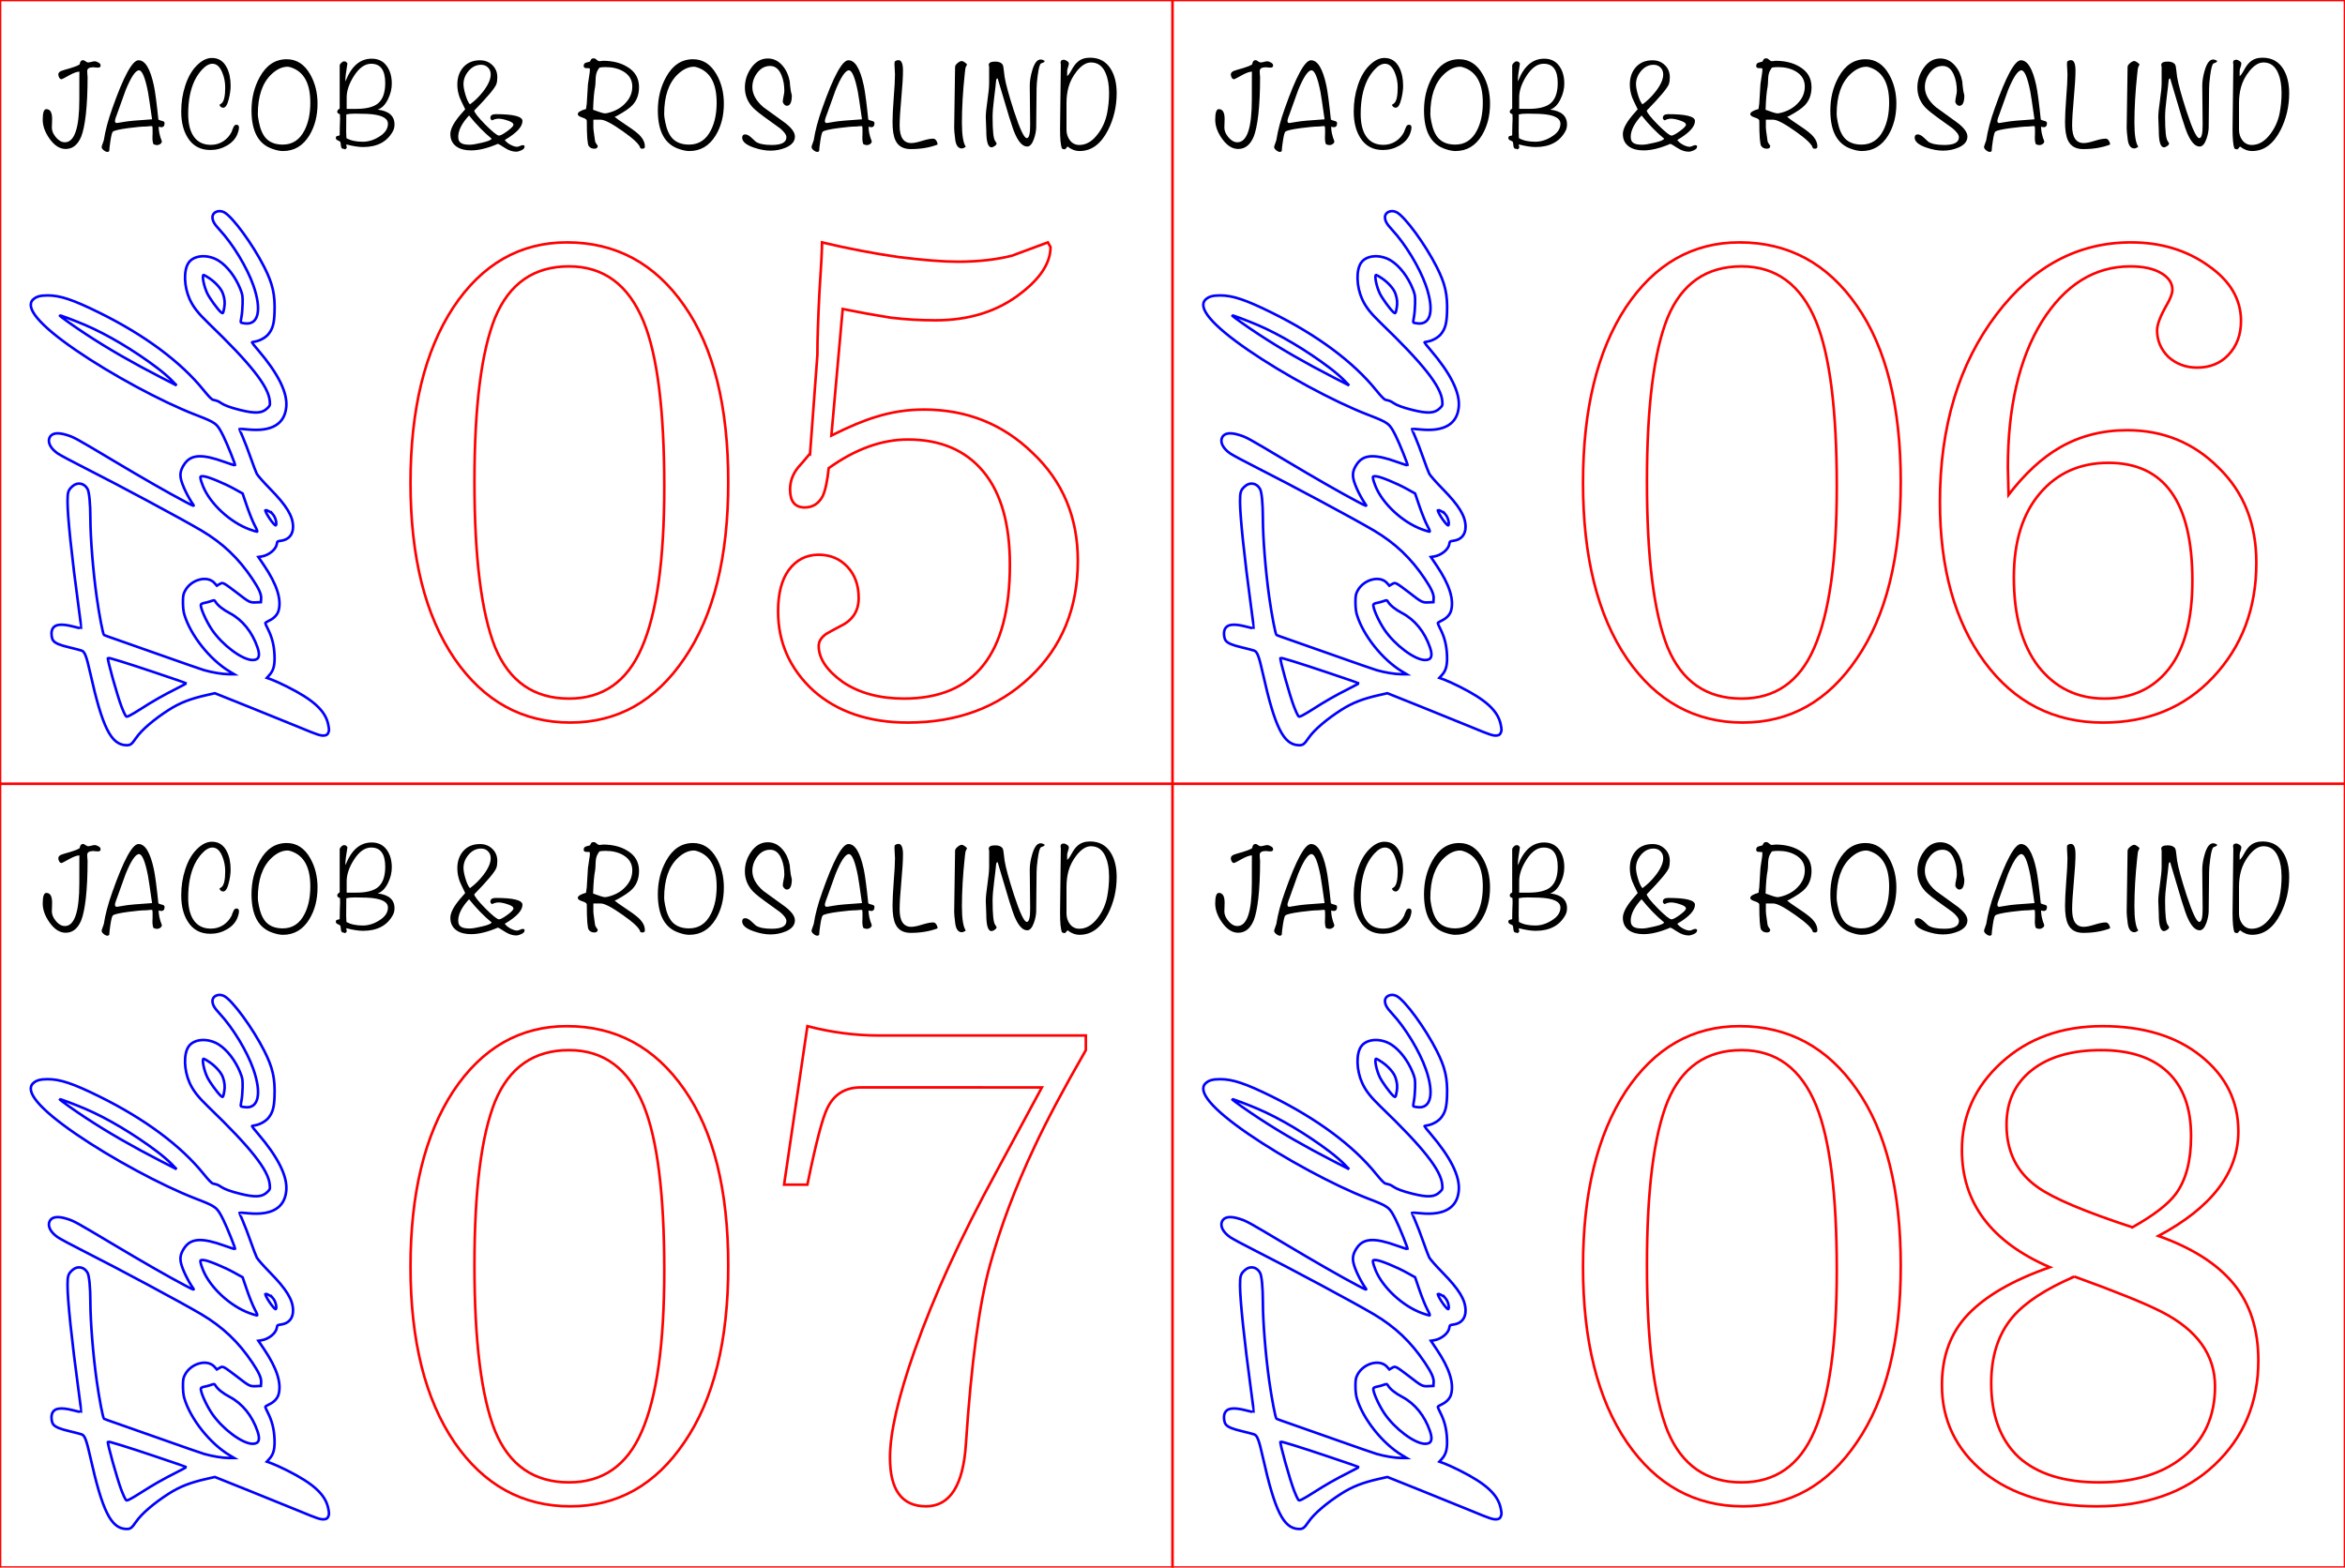 <?xml version="1.0" encoding="UTF-8" standalone="no"?>
<!-- Created with Inkscape (http://www.inkscape.org/) -->

<svg
   width="240.564mm"
   height="160.842mm"
   viewBox="0 0 240.564 160.842"
   version="1.1"
   id="svg5"
   xml:space="preserve"
   inkscape:version="1.2.1 (9c6d41e, 2022-07-14)"
   sodipodi:docname="5-6-7-8.svg"
   xmlns:inkscape="http://www.inkscape.org/namespaces/inkscape"
   xmlns:sodipodi="http://sodipodi.sourceforge.net/DTD/sodipodi-0.dtd"
   xmlns="http://www.w3.org/2000/svg"
   xmlns:svg="http://www.w3.org/2000/svg"><sodipodi:namedview
     id="namedview7"
     pagecolor="#ffffff"
     bordercolor="#666666"
     borderopacity="1.0"
     inkscape:showpageshadow="2"
     inkscape:pageopacity="0.0"
     inkscape:pagecheckerboard="0"
     inkscape:deskcolor="#d1d1d1"
     inkscape:document-units="mm"
     showgrid="false"
     inkscape:zoom="0.61968206"
     inkscape:cx="424.41119"
     inkscape:cy="279.17542"
     inkscape:window-width="1280"
     inkscape:window-height="404"
     inkscape:window-x="0"
     inkscape:window-y="25"
     inkscape:window-maximized="0"
     inkscape:current-layer="text5254" /><defs
     id="defs2" /><g
     inkscape:label="Layer 1"
     inkscape:groupmode="layer"
     id="layer1"
     transform="translate(-7.594,-8.494)"><g
       aria-label="JACOB &amp; ROSALIND"
       id="text400"
       style="font-size:10.583px;line-height:2.45;letter-spacing:1.138px;stroke-width:0.265"><path
         d="m 17.916,15.208 q 0,0.225 -0.265,0.225 -0.079,0 -0.238,-0.013 -0.159,-0.026 -0.238,-0.026 -0.635,0 -0.635,0.397 0,0.106 0.013,0.304 0.026,0.198 0.026,0.304 0,2.262 -0.185,3.889 -0.172,1.468 -0.463,2.209 -0.529,1.283 -1.601,1.283 -0.913,0 -1.667,-1.072 -0.688,-0.979 -0.688,-1.931 0,-1.085 0.37,-1.085 0.595,0 0.595,1.005 0,0.159 -0.013,0.463 -0.013,0.291 -0.013,0.437 0,0.489 0.423,0.992 0.423,0.503 0.913,0.503 1.482,0 1.482,-4.392 0,-3.056 0.013,-2.831 l -0.026,-0.026 q -0.37,0.013 -1.058,0.397 -0.688,0.384 -0.741,0.384 -0.159,0 -0.251,-0.159 -0.093,-0.172 -0.093,-0.331 0,-0.225 0.291,-0.357 0.238,-0.093 0.952,-0.291 0.595,-0.172 0.926,-0.37 l 0.026,-0.04 q 0.053,-0.41 0.357,-0.41 0.079,0 0.238,0.119 0.172,0.119 0.251,0.119 0.119,0 0.331,-0.053 0.225,-0.066 0.344,-0.066 0.198,0 0.41,0.132 0.212,0.119 0.212,0.291 z"
         style="font-family:Noteworthy;-inkscape-font-specification:Noteworthy"
         id="path1883" /><path
         d="m 24.478,21.121 q 0,0.423 -0.331,0.423 -0.132,0 -0.278,-0.053 0,0.675 0.331,1.508 -0.013,0.172 -0.172,0.278 -0.146,0.106 -0.331,0.106 -0.159,0 -0.357,-0.093 -0.106,-0.212 -0.106,-0.661 0,-0.119 0.013,-0.437 0,-0.317 0,-0.437 0,-0.238 -0.04,-0.317 -0.119,-0.013 -0.344,0.013 -0.212,0.026 -0.304,0.026 -0.569,0 -1.786,0.159 -1.389,0.185 -1.601,0.37 -0.119,0.093 -0.251,0.952 -0.106,0.701 -0.119,1.032 -0.066,0.093 -0.185,0.093 -0.172,0 -0.384,-0.172 -0.212,-0.172 -0.212,-0.331 0,-0.079 0.106,-0.357 0.106,-0.278 0.119,-0.344 0.225,-1.468 0.86,-3.241 1.746,-4.961 2.699,-4.961 1.019,0 1.574,2.593 0.198,0.913 0.463,3.492 0.079,0.066 0.397,0.146 0.238,0.053 0.238,0.212 z m -1.283,-0.384 q -0.331,-2.328 -0.423,-2.818 -0.437,-2.222 -0.926,-2.209 -0.542,0.026 -1.363,2.037 -0.463,1.27 -0.913,2.54 -0.079,0.172 -0.172,0.516 -0.053,0.317 0.185,0.317 0.079,0 0.807,-0.132 0.569,-0.106 2.805,-0.251 z"
         style="font-family:Noteworthy;-inkscape-font-specification:Noteworthy"
         id="path1885" /><path
         d="m 32.111,21.584 q 0,0.212 -0.119,0.556 -0.278,0.807 -1.124,1.296 -0.781,0.45 -1.693,0.45 -1.548,0 -2.328,-1.27 -0.661,-1.045 -0.661,-2.686 0,-1.402 0.41,-2.646 0.463,-1.455 1.376,-2.249 0.675,-0.595 1.363,-0.595 1.019,0 1.521,0.979 0.397,0.767 0.397,1.892 0,0.556 -0.172,1.283 -0.225,0.952 -0.582,0.952 -0.278,0 -0.397,-0.291 0.079,-0.053 0.251,-0.185 0.344,-0.331 0.344,-1.614 0,-0.781 -0.291,-1.495 -0.37,-0.926 -1.019,-0.926 -0.516,0 -1.085,0.622 -0.423,0.463 -0.728,1.072 -0.675,1.402 -0.675,3.453 0,1.363 0.476,2.17 0.595,1.005 1.852,1.005 0.688,0 1.257,-0.357 0.569,-0.37 0.873,-0.979 0.053,-0.198 0.225,-0.556 0.106,-0.172 0.265,-0.172 0.265,0 0.265,0.291 z"
         style="font-family:Noteworthy;-inkscape-font-specification:Noteworthy"
         id="path1887" /><path
         d="m 40.168,19.137 q 0,1.865 -0.833,3.241 -0.979,1.614 -2.712,1.614 -0.437,0 -1.019,-0.198 -2.209,-0.701 -2.209,-3.969 0,-1.905 0.847,-3.426 1.005,-1.826 2.765,-1.826 1.535,0 2.421,1.574 0.741,1.31 0.741,2.99 z m -0.741,-0.119 q 0,-2.937 -1.958,-3.598 -0.212,-0.079 -0.37,-0.079 -0.847,0 -1.667,0.781 -1.389,1.323 -1.389,4.088 0,0.251 0.106,0.794 0.225,1.138 0.741,1.693 0.609,0.635 1.707,0.635 1.508,0 2.249,-1.495 0.582,-1.151 0.582,-2.818 z"
         style="font-family:Noteworthy;-inkscape-font-specification:Noteworthy"
         id="path1889" /><path
         d="m 48.065,21.266 q 0,0.41 -0.185,0.728 -0.886,1.587 -3.043,1.587 -0.675,0 -1.707,-0.265 0,0.026 -0.013,0.053 0,0.04 0.053,0.251 -0.053,0.159 -0.198,0.198 l -0.106,-0.053 q -0.251,0.026 -0.291,-0.265 -0.04,-0.423 -0.079,-0.463 -0.026,-0.04 -0.265,-0.146 -0.185,-0.079 -0.185,-0.238 0,-0.198 0.185,-0.212 0.198,-0.026 0.212,-0.093 0,0.013 0,-0.212 0,-0.225 0.013,-0.714 0.026,-0.489 0.026,-0.741 l -0.013,-0.463 q -0.278,-0.093 -0.278,-0.251 0,-0.198 0.251,-0.331 v -4.419 q 0,-0.106 0.146,-0.265 0.159,-0.159 0.265,-0.159 0.212,0 0.238,0.04 0.079,0.079 0.146,0.172 -0.212,1.217 -0.212,1.746 0,0 0.013,0.079 0.9,-2.315 2.686,-2.315 1.032,0 1.574,0.794 0.489,0.701 0.489,1.759 0,0.794 -0.37,1.561 -0.423,0.9 -1.085,1.111 1.733,0.212 1.733,1.521 z M 47.113,17.02 q 0,-1.984 -1.442,-1.984 -0.979,0 -1.786,1.283 -0.728,1.151 -0.728,2.183 v 1.164 q -0.053,0 0.979,0 1.521,0 2.209,-0.542 0.767,-0.622 0.767,-2.103 z m 0.278,4.167 q 0,-0.728 -1.402,-0.939 -0.569,-0.093 -1.984,-0.093 -0.556,0 -0.886,0.079 -0.013,0.437 -0.013,1.812 0,0.344 0.026,0.622 0.635,0.37 1.68,0.37 0.847,0 1.654,-0.503 0.926,-0.556 0.926,-1.349 z"
         style="font-family:Noteworthy;-inkscape-font-specification:Noteworthy"
         id="path1891" /><path
         d="m 61.4,23.582 q 0,0.185 -0.344,0.344 -0.291,0.132 -0.516,0.132 -0.556,0 -1.151,-0.384 -0.635,-0.41 -0.714,-0.423 -1.574,0.675 -2.752,0.675 -0.913,0 -1.468,-0.37 -0.661,-0.45 -0.661,-1.31 0,-0.847 1.244,-2.222 0.106,-0.106 0.278,-0.317 -0.45,-0.913 -0.569,-1.217 -0.238,-0.648 -0.238,-1.323 0,-1.085 0.622,-1.786 0.635,-0.701 1.707,-0.701 0.754,0 1.257,0.489 0.516,0.489 0.516,1.244 0,0.41 -0.093,0.701 -0.212,0.609 -2.275,2.725 0.026,0.304 1.138,1.442 1.124,1.124 1.402,1.124 0.225,0 0.847,-0.45 0.635,-0.463 0.635,-0.661 0,-0.251 -0.648,-0.45 -0.529,-0.172 -0.873,-0.172 -0.344,0 -0.661,0.172 -0.185,-0.093 -0.185,-0.251 0,-0.384 0.556,-0.384 2.738,0 2.738,0.701 0,0.886 -1.812,1.945 0.159,0.251 0.556,0.476 0.41,0.225 0.714,0.225 0.093,0 0.278,-0.079 0.185,-0.093 0.291,-0.093 0.04,0 0.185,0.053 z m -3.466,-7.448 q 0,-0.437 -0.278,-0.714 -0.278,-0.278 -0.714,-0.278 -0.728,0 -1.27,0.622 -0.529,0.622 -0.529,1.363 0,0.423 0.198,1.085 0.212,0.714 0.463,0.992 0.741,-0.529 1.376,-1.349 0.754,-0.992 0.754,-1.72 z m 0.093,6.588 q -1.204,-0.992 -2.315,-2.381 -1.111,1.204 -1.111,2.196 0,0.503 0.37,0.675 0.251,0.132 0.807,0.132 0.384,0 1.217,-0.198 0.952,-0.212 1.032,-0.423 z"
         style="font-family:Noteworthy;-inkscape-font-specification:Noteworthy"
         id="path1893" /><path
         d="m 73.743,23.555 v 0.066 q -0.079,0.132 -0.225,0.132 -0.185,0 -0.238,-0.066 -0.106,-0.542 -1.786,-1.72 -1.68,-1.191 -2.275,-1.191 -0.754,0 -0.754,0 v 0.82 q 0,0.172 0.093,0.794 0.079,0.661 0.132,0.728 0.225,0.357 0.225,0.331 0,0.304 -0.344,0.304 -0.384,0 -0.582,-0.278 -0.198,-0.278 -0.198,-2.593 0,-0.185 -0.463,-0.331 -0.463,-0.146 -0.463,-0.344 0,-0.291 0.847,-0.529 0.093,-0.476 0.119,-1.27 0.053,-0.992 0.079,-1.283 0.013,-0.146 0.119,-0.794 0.093,-0.489 0.079,-0.807 -0.066,-0.04 -0.357,-0.04 -0.278,0 -0.278,-0.225 0,-0.278 0.265,-0.344 0.185,-0.053 0.384,-0.106 0.04,-0.132 0.172,-0.291 0.119,-0.04 0.212,-0.04 0.146,0 0.291,0.146 0.159,0.146 0.278,0.146 0.066,0 0.185,-0.013 0.119,-0.026 0.185,-0.026 1.468,0 2.474,0.609 1.23,0.714 1.23,2.09 0,1.138 -0.675,1.852 -0.423,0.463 -1.64,1.124 -0.079,0.013 -0.185,0.066 0.265,0.251 1.191,0.86 0.926,0.609 1.323,0.992 0.609,0.609 0.582,1.23 z m -1.283,-6.178 q 0,-1.005 -0.913,-1.548 -0.754,-0.45 -1.826,-0.45 -0.384,0 -0.635,0.053 l -0.172,0.265 q -0.185,0.304 -0.212,0.807 -0.026,0.728 -0.053,0.86 -0.159,0.754 -0.212,2.394 0.979,0.37 1.217,0.37 0.185,0 0.529,-0.106 0.979,-0.291 1.587,-0.966 0.688,-0.728 0.688,-1.68 z"
         style="font-family:Noteworthy;-inkscape-font-specification:Noteworthy"
         id="path1895" /><path
         d="m 81.852,19.137 q 0,1.865 -0.833,3.241 -0.979,1.614 -2.712,1.614 -0.437,0 -1.019,-0.198 -2.209,-0.701 -2.209,-3.969 0,-1.905 0.847,-3.426 1.005,-1.826 2.765,-1.826 1.535,0 2.421,1.574 0.741,1.31 0.741,2.99 z M 81.112,19.018 q 0,-2.937 -1.958,-3.598 -0.212,-0.079 -0.37,-0.079 -0.847,0 -1.667,0.781 -1.389,1.323 -1.389,4.088 0,0.251 0.106,0.794 0.225,1.138 0.741,1.693 0.609,0.635 1.707,0.635 1.508,0 2.249,-1.495 0.582,-1.151 0.582,-2.818 z"
         style="font-family:Noteworthy;-inkscape-font-specification:Noteworthy"
         id="path1897" /><path
         d="m 89.142,22.497 q 0,0.741 -0.926,1.138 -0.741,0.317 -1.587,0.317 -0.781,0 -1.707,-0.317 -1.191,-0.41 -1.191,-1.019 0,-0.331 0.317,-0.331 0.251,0 0.582,0.291 0.463,0.437 0.503,0.463 0.503,0.331 1.627,0.331 1.508,0 1.508,-0.794 0,-0.37 -0.648,-0.913 -0.106,-0.079 -0.992,-0.714 -1.416,-1.005 -1.786,-1.402 -0.833,-0.886 -0.833,-2.064 0,-1.085 0.622,-1.984 0.688,-1.005 1.733,-1.005 0.886,0 1.521,0.754 0.556,0.661 0.728,1.601 0.013,0.317 0.106,0.966 0.106,0.476 0.106,0.476 0,1.058 -0.516,1.058 -0.132,0 -0.278,-0.146 -0.132,-0.159 -0.132,-0.291 0,-0.185 0.079,-0.542 0.079,-0.357 0.079,-0.542 0,-0.913 -0.291,-1.614 -0.384,-0.952 -1.164,-0.952 -0.781,0 -1.31,0.688 -0.516,0.675 -0.516,1.482 0,1.085 1.138,2.064 1.045,0.754 2.103,1.521 1.124,0.82 1.124,1.482 z"
         style="font-family:Noteworthy;-inkscape-font-specification:Noteworthy"
         id="path1899" /><path
         d="m 97.304,21.121 q 0,0.423 -0.331,0.423 -0.132,0 -0.278,-0.053 0,0.675 0.331,1.508 -0.013,0.172 -0.172,0.278 -0.146,0.106 -0.331,0.106 -0.159,0 -0.357,-0.093 -0.106,-0.212 -0.106,-0.661 0,-0.119 0.013,-0.437 0,-0.317 0,-0.437 0,-0.238 -0.04,-0.317 -0.119,-0.013 -0.344,0.013 -0.212,0.026 -0.304,0.026 -0.569,0 -1.786,0.159 -1.389,0.185 -1.601,0.37 -0.119,0.093 -0.251,0.952 -0.106,0.701 -0.119,1.032 -0.066,0.093 -0.185,0.093 -0.172,0 -0.384,-0.172 -0.212,-0.172 -0.212,-0.331 0,-0.079 0.106,-0.357 0.106,-0.278 0.119,-0.344 0.225,-1.468 0.86,-3.241 1.746,-4.961 2.699,-4.961 1.019,0 1.574,2.593 0.198,0.913 0.463,3.492 0.079,0.066 0.397,0.146 0.238,0.053 0.238,0.212 z m -1.283,-0.384 q -0.331,-2.328 -0.423,-2.818 -0.437,-2.222 -0.926,-2.209 -0.542,0.026 -1.363,2.037 -0.463,1.27 -0.913,2.54 -0.079,0.172 -0.172,0.516 -0.053,0.317 0.185,0.317 0.079,0 0.807,-0.132 0.569,-0.106 2.805,-0.251 z"
         style="font-family:Noteworthy;-inkscape-font-specification:Noteworthy"
         id="path1901" /><path
         d="m 103.773,23.33 q -1.217,0.463 -2.752,0.463 -1.138,0 -1.561,-0.886 -0.304,-0.622 -0.304,-1.905 0,-0.82 0.119,-2.447 0.132,-1.627 0.132,-2.434 0,-0.172 -0.026,-0.503 -0.026,-0.331 -0.026,-0.503 0,-0.132 0.013,-0.278 0.146,-0.172 0.397,-0.172 0.463,0 0.463,1.085 0,0.939 -0.172,2.818 -0.172,1.879 -0.172,2.818 0,1.786 1.191,1.786 0.397,0 1.111,-0.225 0.728,-0.225 1.124,-0.225 0.212,0 0.331,0.198 0.132,0.185 0.132,0.41 z"
         style="font-family:Noteworthy;-inkscape-font-specification:Noteworthy"
         id="path1903" /><path
         d="m 106.789,15.141 q 0,0.013 -0.119,0.225 -0.053,0.106 -0.106,0.701 -0.291,2.712 -0.291,5.014 0,1.892 0.397,2.474 -0.251,0.172 -0.397,0.172 -0.569,0 -0.688,-0.926 -0.106,-0.82 -0.106,-1.164 l 0.093,-6.271 q 0,-0.185 0.251,-0.397 0.251,-0.212 0.437,-0.212 0.119,0 0.317,0.146 0.212,0.132 0.212,0.238 z"
         style="font-family:Noteworthy;-inkscape-font-specification:Noteworthy"
         id="path1905" /><path
         d="m 114.753,14.731 q 0.013,0.119 -0.119,0.172 -0.132,0.053 -0.251,0.106 -0.185,0.106 -0.331,1.191 -0.119,0.86 -0.119,1.376 l -0.04,4.008 q -0.013,0.529 -0.225,1.151 -0.278,0.794 -0.701,0.794 -0.648,0 -1.204,-1.204 -0.225,-0.476 -0.635,-1.799 -0.397,-1.336 -1.191,-3.995 -0.146,0.026 -0.159,0.265 -0.026,0.357 -0.212,1.852 -0.146,1.138 -0.146,1.852 0,2.13 0.265,2.461 0.146,0.212 0.146,0.238 0,0.146 -0.198,0.278 -0.185,0.132 -0.331,0.132 -0.529,0 -0.529,-1.733 0,-0.238 -0.026,-0.675 -0.026,-0.437 -0.026,-0.675 0,-0.569 0.172,-1.733 0.172,-1.177 0.172,-1.759 v -1.707 q 0,-0.026 -0.026,-0.079 -0.013,-0.066 -0.013,-0.093 0,-0.344 0.675,-0.344 0.556,0 0.767,0.344 0.053,0.093 0.106,0.582 0.04,0.317 0.079,0.648 0.172,1.058 0.953,3.479 0.913,2.805 1.323,2.805 0.357,0 0.344,-1.416 l -0.04,-3.969 q 0,-0.701 0.251,-1.561 0.331,-1.124 0.86,-1.124 0.198,0 0.41,0.132 z"
         style="font-family:Noteworthy;-inkscape-font-specification:Noteworthy"
         id="path1907" /><path
         d="m 122.148,18.078 q 0,2.011 -0.886,3.77 -1.098,2.143 -2.91,2.143 -0.661,0 -1.244,-0.463 -0.225,0.291 -0.291,0.291 -0.146,0 -0.291,-0.093 -0.185,-0.516 -0.185,-1.984 0,-1.111 0.04,-3.294 0.04,-2.196 0.04,-3.321 0,-0.026 -0.013,-0.093 -0.013,-0.079 -0.013,-0.119 0,-0.291 0.318,-0.291 0.159,0 0.344,0.132 0.185,0.119 0.185,0.265 0,0.159 -0.093,0.397 -0.079,0.225 -0.079,0.37 0,0.476 0,0.516 0.159,-0.093 0.463,-0.648 0.304,-0.556 0.622,-0.82 0.489,-0.423 1.257,-0.423 1.429,0 2.143,1.177 0.595,0.966 0.595,2.487 z m -0.781,-0.066 q 0,-1.204 -0.344,-1.998 -0.463,-1.111 -1.508,-1.111 -0.741,0 -1.468,0.913 -0.595,0.754 -0.833,1.601 -0.212,0.767 -0.212,1.64 v 2.738 q 0,0.622 0.331,1.072 0.37,0.503 0.979,0.503 1.058,0 1.892,-1.111 0.701,-0.913 0.952,-2.09 0.212,-1.045 0.212,-2.156 z"
         style="font-family:Noteworthy;-inkscape-font-specification:Noteworthy"
         id="path1909" /></g><path
       style="vector-effect:non-scaling-stroke;fill:none;stroke:#0000ff;stroke-width:0.265;stroke-dasharray:none;stroke-opacity:1;-inkscape-stroke:hairline"
       d="m 41.244,83.733 c -0.074,0.146 -0.179,0.209 -0.382,0.229 -0.385,0.037 -0.675,-0.059 -2.584,-0.853 -0.911,-0.379 -3.228,-1.318 -5.149,-2.087 l -3.492,-1.398 -0.871,0.197 c -1.656,0.374 -2.714,0.787 -3.829,1.495 -1.527,0.97 -2.822,2.08 -3.385,2.903 -0.451,0.659 -0.585,0.756 -1.022,0.739 -1.548,-0.059 -2.43,-1.83 -3.669,-7.365 -0.39,-1.743 -0.565,-2.212 -0.872,-2.334 -0.118,-0.047 -0.684,-0.196 -1.257,-0.331 -0.988,-0.233 -1.442,-0.421 -1.664,-0.687 -0.168,-0.202 -0.243,-0.706 -0.155,-1.035 0.173,-0.647 0.846,-0.774 2.217,-0.418 0.433,0.113 0.795,0.194 0.804,0.182 0.009,-0.013 -0.121,-1.041 -0.29,-2.285 -0.688,-5.066 -1.122,-9.219 -1.122,-10.725 0,-0.986 0.065,-1.182 0.524,-1.585 0.513,-0.45 1.217,-0.306 1.538,0.315 0.164,0.317 0.278,1.499 0.28,2.905 0.003,2.094 0.269,5.424 0.651,8.161 0.254,1.818 0.639,3.827 0.747,3.894 0.054,0.033 0.625,0.24 1.269,0.459 0.644,0.219 2.808,0.98 4.808,1.691 2,0.711 3.891,1.368 4.202,1.459 0.793,0.233 1.905,0.415 2.536,0.415 l 0.535,-2.35e-4 -0.485,-0.292 c -1.994,-1.201 -3.98,-3.7 -4.616,-5.808 -0.095,-0.316 -0.147,-0.752 -0.149,-1.252 -0.002,-0.641 0.028,-0.83 0.183,-1.145 0.601,-1.221 2.318,-1.697 3.062,-0.85 l 0.231,0.264 0.267,-0.156 c 0.246,-0.144 0.287,-0.146 0.523,-0.033 0.141,0.068 0.706,0.475 1.257,0.904 1.268,0.989 1.347,1.029 1.972,0.999 l 0.502,-0.024 0.024,-0.378 c 0.028,-0.436 -0.224,-1 -0.897,-2.006 -1.426,-2.132 -3.048,-3.672 -5.223,-4.962 -1.95,-1.156 -8.634,-4.745 -12.004,-6.445 -1.244,-0.628 -2.472,-1.283 -2.729,-1.457 -0.725,-0.491 -1.065,-1.122 -0.865,-1.606 0.205,-0.495 0.8,-0.601 1.747,-0.309 0.771,0.238 0.911,0.314 4.613,2.524 3.294,1.966 5.753,3.375 7.577,4.341 0.8,0.424 0.945,0.479 0.831,0.315 -0.577,-0.826 -1.154,-2.029 -1.284,-2.679 -0.108,-0.54 -0.012,-0.945 0.353,-1.491 0.679,-1.013 1.806,-1.075 4.14,-0.229 0.565,0.205 1.044,0.355 1.064,0.335 0.054,-0.054 -0.826,-2.246 -1.202,-2.996 -0.664,-1.322 -0.7,-1.349 -2.892,-2.198 -3.474,-1.345 -8.612,-4.123 -12.247,-6.621 -3.72,-2.557 -5.249,-4.37 -4.375,-5.191 0.325,-0.306 0.735,-0.421 1.497,-0.421 1.28,4e-6 2.609,0.445 5.308,1.778 4.639,2.29 8.349,5.046 10.68,7.936 0.536,0.664 0.834,0.967 0.983,1 0.422,0.093 0.518,0.132 0.795,0.32 0.367,0.249 0.97,0.471 1.943,0.715 1.595,0.399 2.295,0.356 2.827,-0.176 0.276,-0.276 0.284,-0.302 0.243,-0.753 -0.136,-1.495 -1.942,-3.783 -6.307,-7.99 -1.046,-1.008 -1.548,-1.651 -1.907,-2.442 -0.584,-1.288 -0.639,-2.94 -0.125,-3.718 0.544,-0.823 2.007,-0.925 3.119,-0.218 0.857,0.545 1.707,1.656 2.189,2.86 0.24,0.601 0.258,0.709 0.246,1.535 -0.007,0.489 -0.063,1.118 -0.124,1.397 -0.062,0.28 -0.083,0.527 -0.046,0.549 0.036,0.022 0.239,0.059 0.452,0.082 1.362,0.147 1.691,-1.425 0.819,-3.908 -0.649,-1.849 -2.106,-4.248 -3.466,-5.707 -0.542,-0.581 -0.725,-0.907 -0.725,-1.291 0,-0.517 0.65,-0.789 1.196,-0.501 0.859,0.453 2.928,3.28 4.115,5.622 0.872,1.721 1.121,2.827 1.054,4.678 -0.042,1.144 -0.196,1.681 -0.634,2.213 -0.288,0.349 -0.878,0.676 -1.36,0.753 -0.181,0.029 -0.33,0.07 -0.33,0.091 -4e-6,0.021 0.284,0.371 0.631,0.777 2.069,2.421 3.035,4.369 2.897,5.843 -0.164,1.76 -1.488,2.546 -3.897,2.313 -0.486,-0.047 -0.894,-0.077 -0.905,-0.068 -0.011,0.01 0.143,0.391 0.342,0.848 0.2,0.456 0.567,1.417 0.817,2.134 0.25,0.717 0.528,1.45 0.618,1.627 0.09,0.178 0.7,0.87 1.356,1.539 1.707,1.741 2.351,2.798 2.365,3.882 0.011,0.819 -0.44,1.349 -1.236,1.455 -0.371,0.049 -0.387,0.063 -0.434,0.355 -0.087,0.544 -0.827,1.142 -1.56,1.259 l -0.328,0.052 0.594,0.879 c 1.3,1.924 1.798,3.478 1.481,4.62 -0.116,0.418 -0.469,0.796 -0.958,1.025 -0.226,0.106 -0.41,0.223 -0.41,0.261 -3.3e-5,0.038 0.126,0.32 0.281,0.627 0.406,0.806 0.613,1.612 0.665,2.593 0.056,1.046 -0.084,1.625 -0.504,2.09 l -0.279,0.309 0.505,0.183 c 0.278,0.101 0.973,0.417 1.544,0.703 2.726,1.363 3.951,2.484 4.244,3.887 0.113,0.54 0.111,0.655 -0.014,0.905 z M 35.555,61.223 c -0.207,-0.24 -0.714,-0.422 -0.731,-0.405 -0.124,0.124 0.839,1.582 1.055,1.582 0.11,0 0.096,-0.691 -0.324,-1.178 z m -1.549,13.693 c -0.543,-1.579 -1.545,-2.819 -2.831,-3.501 -0.719,-0.382 -1.229,-0.787 -1.47,-1.168 -0.122,-0.192 -0.127,-0.193 -0.482,-0.066 -0.197,0.071 -0.497,0.151 -0.666,0.179 -0.169,0.028 -0.327,0.101 -0.351,0.164 -0.101,0.264 0.52,1.685 1.13,2.584 1.074,1.582 3.113,3.103 4.168,3.109 0.655,0.003 0.811,-0.401 0.502,-1.3 z M 32.936,60.462 32.48,59.128 31.651,58.668 c -1.08,-0.6 -2.75,-1.284 -3.178,-1.303 -0.328,-0.014 -0.335,-0.009 -0.308,0.228 0.015,0.133 0.136,0.503 0.267,0.822 0.743,1.795 2.779,3.674 4.767,4.399 0.352,0.128 0.691,0.233 0.755,0.233 0.081,0 0.014,-0.187 -0.223,-0.626 -0.186,-0.344 -0.544,-1.226 -0.795,-1.959 z m -2.478,-21.852 c -0.172,-0.491 -0.75,-1.14 -1.406,-1.578 -0.269,-0.18 -0.521,-0.326 -0.56,-0.326 -0.215,0 0.016,1.176 0.375,1.911 0.235,0.481 1.024,1.573 1.357,1.878 0.243,0.223 0.262,0.2 0.377,-0.448 0.084,-0.479 0.042,-0.911 -0.143,-1.437 z m -6.809,38.941 c -3.066,-1.03 -4.922,-1.606 -4.983,-1.545 -0.095,0.095 0.957,3.862 1.402,5.018 0.154,0.401 0.333,0.799 0.397,0.886 0.116,0.156 0.121,0.155 0.466,-0.012 0.192,-0.093 0.711,-0.404 1.154,-0.69 1.123,-0.726 2.31,-1.402 3.575,-2.035 0.594,-0.297 1.065,-0.555 1.047,-0.572 -0.018,-0.018 -1.394,-0.49 -3.059,-1.049 z m 0.068,-31.312 c -2.357,-1.783 -5.139,-3.439 -7.378,-4.393 -1.083,-0.461 -2.626,-1.04 -2.626,-0.986 -2.4e-5,0.069 1.493,1.132 2.707,1.927 2.329,1.526 4.716,2.901 7.678,4.424 l 1.614,0.83 -0.525,-0.544 C 24.899,47.198 24.237,46.632 23.717,46.238 Z"
       id="path1142"
       sodipodi:nodetypes="sssscsssssssssssssssssssssccsscsscsssccsssssssssssssssssssssssssssssssssssssssssssssssssssssssscssssssscssssssssssssssssssscsssssssssssssssssssssssssssssscss" /><g
       aria-label="05"
       id="text1150"
       style="font-size:70.041px;line-height:1.25;letter-spacing:-7.938px;fill:none;stroke:#ff0000;stroke-width:0.265"><path
         d="m 65.764,33.366 q 7.517,0 12.027,6.492 4.51,6.423 4.51,18.108 0,11.548 -4.51,18.108 -4.442,6.56 -11.685,6.56 -7.38,0 -11.89,-6.56 -4.51,-6.628 -4.51,-18.04 0,-11.275 4.373,-17.972 4.442,-6.697 11.685,-6.697 z m 0.205,2.46 q -5.398,0 -7.585,5.262 -2.118,5.262 -2.118,16.81 0,11.685 2.118,17.015 2.187,5.262 7.585,5.262 5.193,0 7.448,-5.193 2.323,-5.262 2.323,-16.537 0,-11.753 -2.118,-16.947 -2.323,-5.672 -7.653,-5.672 z"
         style="font-family:AppleMyungjo;-inkscape-font-specification:AppleMyungjo;stroke:#ff0000;stroke-opacity:1"
         id="path1878" /><path
         d="m 90.695,55.028 0.752,-10.113 q 0,-2.323 0.205,-6.355 0.273,-4.1 0.273,-5.193 4.032,0.957 7.858,1.503 3.827,0.478 6.082,0.478 3.075,0 5.535,-0.615 1.845,-0.683 3.69,-1.367 l 0.273,0.478 q 0,2.392 -3.007,4.715 -3.553,2.802 -8.815,2.802 -2.323,0 -4.578,-0.273 -2.187,-0.342 -4.92,-0.888 l -1.162,12.983 q 2.733,-1.367 4.578,-1.913 2.392,-0.752 4.92,-0.752 6.56,0 11.138,4.442 4.647,4.373 4.647,11.07 0,7.312 -4.92,11.958 -4.92,4.647 -12.505,4.647 -6.013,0 -9.703,-3.28 -3.622,-3.348 -3.622,-8.132 0,-2.733 1.093,-4.237 1.162,-1.572 3.075,-1.572 1.777,0 2.938,1.23 1.162,1.23 1.162,3.212 0,1.982 -1.845,2.87 -1.162,0.615 -1.503,0.82 -0.752,0.547 -0.752,1.23 0,1.913 2.46,3.69 2.528,1.708 6.287,1.708 10.865,0 10.865,-13.735 0,-6.287 -2.733,-9.567 -2.733,-3.28 -7.722,-3.28 -4.032,0 -8.132,2.938 -0.205,1.982 -0.615,2.87 -0.615,1.162 -1.845,1.162 -1.503,0 -1.503,-1.845 0,-1.23 0.82,-2.255 0.615,-0.683 1.23,-1.435 z"
         style="font-family:AppleMyungjo;-inkscape-font-specification:AppleMyungjo;stroke:#ff0000;stroke-opacity:1"
         id="path1880" /></g><g
       aria-label="JACOB &amp; ROSALIND"
       id="text5212"
       style="font-size:10.583px;line-height:2.45;letter-spacing:1.138px;stroke-width:0.265"><path
         d="m 138.198,15.208 q 0,0.225 -0.265,0.225 -0.079,0 -0.238,-0.013 -0.159,-0.026 -0.238,-0.026 -0.635,0 -0.635,0.397 0,0.106 0.013,0.304 0.026,0.198 0.026,0.304 0,2.262 -0.185,3.889 -0.172,1.468 -0.463,2.209 -0.529,1.283 -1.601,1.283 -0.913,0 -1.667,-1.072 -0.688,-0.979 -0.688,-1.931 0,-1.085 0.37,-1.085 0.595,0 0.595,1.005 0,0.159 -0.013,0.463 -0.013,0.291 -0.013,0.437 0,0.489 0.423,0.992 0.423,0.503 0.913,0.503 1.482,0 1.482,-4.392 0,-3.056 0.013,-2.831 l -0.026,-0.026 q -0.37,0.013 -1.058,0.397 -0.688,0.384 -0.741,0.384 -0.159,0 -0.251,-0.159 -0.093,-0.172 -0.093,-0.331 0,-0.225 0.291,-0.357 0.238,-0.093 0.953,-0.291 0.595,-0.172 0.926,-0.37 l 0.026,-0.04 q 0.053,-0.41 0.357,-0.41 0.079,0 0.238,0.119 0.172,0.119 0.251,0.119 0.119,0 0.331,-0.053 0.225,-0.066 0.344,-0.066 0.198,0 0.41,0.132 0.212,0.119 0.212,0.291 z"
         style="font-family:Noteworthy;-inkscape-font-specification:Noteworthy"
         id="path1849" /><path
         d="m 144.76,21.121 q 0,0.423 -0.331,0.423 -0.132,0 -0.278,-0.053 0,0.675 0.331,1.508 -0.013,0.172 -0.172,0.278 -0.146,0.106 -0.331,0.106 -0.159,0 -0.357,-0.093 -0.106,-0.212 -0.106,-0.661 0,-0.119 0.013,-0.437 0,-0.317 0,-0.437 0,-0.238 -0.04,-0.317 -0.119,-0.013 -0.344,0.013 -0.212,0.026 -0.304,0.026 -0.569,0 -1.786,0.159 -1.389,0.185 -1.601,0.37 -0.119,0.093 -0.251,0.952 -0.106,0.701 -0.119,1.032 -0.066,0.093 -0.185,0.093 -0.172,0 -0.384,-0.172 -0.212,-0.172 -0.212,-0.331 0,-0.079 0.106,-0.357 0.106,-0.278 0.119,-0.344 0.225,-1.468 0.86,-3.241 1.746,-4.961 2.699,-4.961 1.019,0 1.574,2.593 0.198,0.913 0.463,3.492 0.079,0.066 0.397,0.146 0.238,0.053 0.238,0.212 z m -1.283,-0.384 q -0.331,-2.328 -0.423,-2.818 -0.437,-2.222 -0.926,-2.209 -0.542,0.026 -1.363,2.037 -0.463,1.27 -0.913,2.54 -0.079,0.172 -0.172,0.516 -0.053,0.317 0.185,0.317 0.079,0 0.807,-0.132 0.569,-0.106 2.805,-0.251 z"
         style="font-family:Noteworthy;-inkscape-font-specification:Noteworthy"
         id="path1851" /><path
         d="m 152.393,21.584 q 0,0.212 -0.119,0.556 -0.278,0.807 -1.124,1.296 -0.781,0.45 -1.693,0.45 -1.548,0 -2.328,-1.27 -0.661,-1.045 -0.661,-2.686 0,-1.402 0.41,-2.646 0.463,-1.455 1.376,-2.249 0.675,-0.595 1.363,-0.595 1.019,0 1.521,0.979 0.397,0.767 0.397,1.892 0,0.556 -0.172,1.283 -0.225,0.952 -0.582,0.952 -0.278,0 -0.397,-0.291 0.079,-0.053 0.251,-0.185 0.344,-0.331 0.344,-1.614 0,-0.781 -0.291,-1.495 -0.37,-0.926 -1.019,-0.926 -0.516,0 -1.085,0.622 -0.423,0.463 -0.728,1.072 -0.675,1.402 -0.675,3.453 0,1.363 0.476,2.17 0.595,1.005 1.852,1.005 0.688,0 1.257,-0.357 0.569,-0.37 0.873,-0.979 0.053,-0.198 0.225,-0.556 0.106,-0.172 0.265,-0.172 0.265,0 0.265,0.291 z"
         style="font-family:Noteworthy;-inkscape-font-specification:Noteworthy"
         id="path1853" /><path
         d="m 160.45,19.137 q 0,1.865 -0.833,3.241 -0.979,1.614 -2.712,1.614 -0.437,0 -1.019,-0.198 -2.209,-0.701 -2.209,-3.969 0,-1.905 0.847,-3.426 1.005,-1.826 2.765,-1.826 1.535,0 2.421,1.574 0.741,1.31 0.741,2.99 z m -0.741,-0.119 q 0,-2.937 -1.958,-3.598 -0.212,-0.079 -0.37,-0.079 -0.847,0 -1.667,0.781 -1.389,1.323 -1.389,4.088 0,0.251 0.106,0.794 0.225,1.138 0.741,1.693 0.609,0.635 1.707,0.635 1.508,0 2.249,-1.495 0.582,-1.151 0.582,-2.818 z"
         style="font-family:Noteworthy;-inkscape-font-specification:Noteworthy"
         id="path1855" /><path
         d="m 168.347,21.266 q 0,0.41 -0.185,0.728 -0.886,1.587 -3.043,1.587 -0.675,0 -1.707,-0.265 0,0.026 -0.013,0.053 0,0.04 0.053,0.251 -0.053,0.159 -0.198,0.198 l -0.106,-0.053 q -0.251,0.026 -0.291,-0.265 -0.04,-0.423 -0.079,-0.463 -0.026,-0.04 -0.265,-0.146 -0.185,-0.079 -0.185,-0.238 0,-0.198 0.185,-0.212 0.198,-0.026 0.212,-0.093 0,0.013 0,-0.212 0,-0.225 0.013,-0.714 0.026,-0.489 0.026,-0.741 l -0.013,-0.463 q -0.278,-0.093 -0.278,-0.251 0,-0.198 0.251,-0.331 v -4.419 q 0,-0.106 0.146,-0.265 0.159,-0.159 0.265,-0.159 0.212,0 0.238,0.04 0.079,0.079 0.146,0.172 -0.212,1.217 -0.212,1.746 0,0 0.013,0.079 0.9,-2.315 2.686,-2.315 1.032,0 1.574,0.794 0.489,0.701 0.489,1.759 0,0.794 -0.37,1.561 -0.423,0.9 -1.085,1.111 1.733,0.212 1.733,1.521 z m -0.953,-4.247 q 0,-1.984 -1.442,-1.984 -0.979,0 -1.786,1.283 -0.728,1.151 -0.728,2.183 v 1.164 q -0.053,0 0.979,0 1.521,0 2.209,-0.542 0.767,-0.622 0.767,-2.103 z m 0.278,4.167 q 0,-0.728 -1.402,-0.939 -0.569,-0.093 -1.984,-0.093 -0.556,0 -0.886,0.079 -0.013,0.437 -0.013,1.812 0,0.344 0.026,0.622 0.635,0.37 1.68,0.37 0.847,0 1.654,-0.503 0.926,-0.556 0.926,-1.349 z"
         style="font-family:Noteworthy;-inkscape-font-specification:Noteworthy"
         id="path1857" /><path
         d="m 181.682,23.582 q 0,0.185 -0.344,0.344 -0.291,0.132 -0.516,0.132 -0.556,0 -1.151,-0.384 -0.635,-0.41 -0.714,-0.423 -1.574,0.675 -2.752,0.675 -0.913,0 -1.468,-0.37 -0.661,-0.45 -0.661,-1.31 0,-0.847 1.244,-2.222 0.106,-0.106 0.278,-0.317 -0.45,-0.913 -0.569,-1.217 -0.238,-0.648 -0.238,-1.323 0,-1.085 0.622,-1.786 0.635,-0.701 1.707,-0.701 0.754,0 1.257,0.489 0.516,0.489 0.516,1.244 0,0.41 -0.093,0.701 -0.212,0.609 -2.275,2.725 0.026,0.304 1.138,1.442 1.124,1.124 1.402,1.124 0.225,0 0.847,-0.45 0.635,-0.463 0.635,-0.661 0,-0.251 -0.648,-0.45 -0.529,-0.172 -0.873,-0.172 -0.344,0 -0.661,0.172 -0.185,-0.093 -0.185,-0.251 0,-0.384 0.556,-0.384 2.738,0 2.738,0.701 0,0.886 -1.812,1.945 0.159,0.251 0.556,0.476 0.41,0.225 0.714,0.225 0.093,0 0.278,-0.079 0.185,-0.093 0.291,-0.093 0.04,0 0.185,0.053 z m -3.466,-7.448 q 0,-0.437 -0.278,-0.714 -0.278,-0.278 -0.714,-0.278 -0.728,0 -1.27,0.622 -0.529,0.622 -0.529,1.363 0,0.423 0.198,1.085 0.212,0.714 0.463,0.992 0.741,-0.529 1.376,-1.349 0.754,-0.992 0.754,-1.72 z m 0.093,6.588 q -1.204,-0.992 -2.315,-2.381 -1.111,1.204 -1.111,2.196 0,0.503 0.37,0.675 0.251,0.132 0.807,0.132 0.384,0 1.217,-0.198 0.953,-0.212 1.032,-0.423 z"
         style="font-family:Noteworthy;-inkscape-font-specification:Noteworthy"
         id="path1859" /><path
         d="m 194.025,23.555 v 0.066 q -0.079,0.132 -0.225,0.132 -0.185,0 -0.238,-0.066 -0.106,-0.542 -1.786,-1.72 -1.68,-1.191 -2.275,-1.191 -0.754,0 -0.754,0 v 0.82 q 0,0.172 0.093,0.794 0.079,0.661 0.132,0.728 0.225,0.357 0.225,0.331 0,0.304 -0.344,0.304 -0.384,0 -0.582,-0.278 -0.198,-0.278 -0.198,-2.593 0,-0.185 -0.463,-0.331 -0.463,-0.146 -0.463,-0.344 0,-0.291 0.847,-0.529 0.093,-0.476 0.119,-1.27 0.053,-0.992 0.079,-1.283 0.013,-0.146 0.119,-0.794 0.093,-0.489 0.079,-0.807 -0.066,-0.04 -0.357,-0.04 -0.278,0 -0.278,-0.225 0,-0.278 0.265,-0.344 0.185,-0.053 0.384,-0.106 0.04,-0.132 0.172,-0.291 0.119,-0.04 0.212,-0.04 0.146,0 0.291,0.146 0.159,0.146 0.278,0.146 0.066,0 0.185,-0.013 0.119,-0.026 0.185,-0.026 1.468,0 2.474,0.609 1.23,0.714 1.23,2.09 0,1.138 -0.675,1.852 -0.423,0.463 -1.64,1.124 -0.079,0.013 -0.185,0.066 0.265,0.251 1.191,0.86 0.926,0.609 1.323,0.992 0.609,0.609 0.582,1.23 z M 192.742,17.377 q 0,-1.005 -0.913,-1.548 -0.754,-0.45 -1.826,-0.45 -0.384,0 -0.635,0.053 l -0.172,0.265 q -0.185,0.304 -0.212,0.807 -0.026,0.728 -0.053,0.86 -0.159,0.754 -0.212,2.394 0.979,0.37 1.217,0.37 0.185,0 0.529,-0.106 0.979,-0.291 1.587,-0.966 0.688,-0.728 0.688,-1.68 z"
         style="font-family:Noteworthy;-inkscape-font-specification:Noteworthy"
         id="path1861" /><path
         d="m 202.134,19.137 q 0,1.865 -0.833,3.241 -0.979,1.614 -2.712,1.614 -0.437,0 -1.019,-0.198 -2.209,-0.701 -2.209,-3.969 0,-1.905 0.847,-3.426 1.005,-1.826 2.765,-1.826 1.535,0 2.421,1.574 0.741,1.31 0.741,2.99 z m -0.741,-0.119 q 0,-2.937 -1.958,-3.598 -0.212,-0.079 -0.37,-0.079 -0.847,0 -1.667,0.781 -1.389,1.323 -1.389,4.088 0,0.251 0.106,0.794 0.225,1.138 0.741,1.693 0.609,0.635 1.707,0.635 1.508,0 2.249,-1.495 0.582,-1.151 0.582,-2.818 z"
         style="font-family:Noteworthy;-inkscape-font-specification:Noteworthy"
         id="path1863" /><path
         d="m 209.424,22.497 q 0,0.741 -0.926,1.138 -0.741,0.317 -1.587,0.317 -0.781,0 -1.707,-0.317 -1.191,-0.41 -1.191,-1.019 0,-0.331 0.318,-0.331 0.251,0 0.582,0.291 0.463,0.437 0.503,0.463 0.503,0.331 1.627,0.331 1.508,0 1.508,-0.794 0,-0.37 -0.648,-0.913 -0.106,-0.079 -0.992,-0.714 -1.416,-1.005 -1.786,-1.402 -0.833,-0.886 -0.833,-2.064 0,-1.085 0.622,-1.984 0.688,-1.005 1.733,-1.005 0.886,0 1.521,0.754 0.556,0.661 0.728,1.601 0.013,0.317 0.106,0.966 0.106,0.476 0.106,0.476 0,1.058 -0.516,1.058 -0.132,0 -0.278,-0.146 -0.132,-0.159 -0.132,-0.291 0,-0.185 0.079,-0.542 0.079,-0.357 0.079,-0.542 0,-0.913 -0.291,-1.614 -0.384,-0.952 -1.164,-0.952 -0.781,0 -1.31,0.688 -0.516,0.675 -0.516,1.482 0,1.085 1.138,2.064 1.045,0.754 2.103,1.521 1.124,0.82 1.124,1.482 z"
         style="font-family:Noteworthy;-inkscape-font-specification:Noteworthy"
         id="path1865" /><path
         d="m 217.586,21.121 q 0,0.423 -0.331,0.423 -0.132,0 -0.278,-0.053 0,0.675 0.331,1.508 -0.013,0.172 -0.172,0.278 -0.146,0.106 -0.331,0.106 -0.159,0 -0.357,-0.093 -0.106,-0.212 -0.106,-0.661 0,-0.119 0.013,-0.437 0,-0.317 0,-0.437 0,-0.238 -0.04,-0.317 -0.119,-0.013 -0.344,0.013 -0.212,0.026 -0.304,0.026 -0.569,0 -1.786,0.159 -1.389,0.185 -1.601,0.37 -0.119,0.093 -0.251,0.952 -0.106,0.701 -0.119,1.032 -0.066,0.093 -0.185,0.093 -0.172,0 -0.384,-0.172 -0.212,-0.172 -0.212,-0.331 0,-0.079 0.106,-0.357 0.106,-0.278 0.119,-0.344 0.225,-1.468 0.86,-3.241 1.746,-4.961 2.699,-4.961 1.019,0 1.574,2.593 0.198,0.913 0.463,3.492 0.079,0.066 0.397,0.146 0.238,0.053 0.238,0.212 z m -1.283,-0.384 q -0.331,-2.328 -0.423,-2.818 -0.437,-2.222 -0.926,-2.209 -0.542,0.026 -1.363,2.037 -0.463,1.27 -0.913,2.54 -0.079,0.172 -0.172,0.516 -0.053,0.317 0.185,0.317 0.079,0 0.807,-0.132 0.569,-0.106 2.805,-0.251 z"
         style="font-family:Noteworthy;-inkscape-font-specification:Noteworthy"
         id="path1867" /><path
         d="m 224.055,23.33 q -1.217,0.463 -2.752,0.463 -1.138,0 -1.561,-0.886 -0.304,-0.622 -0.304,-1.905 0,-0.82 0.119,-2.447 0.132,-1.627 0.132,-2.434 0,-0.172 -0.026,-0.503 -0.026,-0.331 -0.026,-0.503 0,-0.132 0.013,-0.278 0.146,-0.172 0.397,-0.172 0.463,0 0.463,1.085 0,0.939 -0.172,2.818 -0.172,1.879 -0.172,2.818 0,1.786 1.191,1.786 0.397,0 1.111,-0.225 0.728,-0.225 1.124,-0.225 0.212,0 0.331,0.198 0.132,0.185 0.132,0.41 z"
         style="font-family:Noteworthy;-inkscape-font-specification:Noteworthy"
         id="path1869" /><path
         d="m 227.071,15.141 q 0,0.013 -0.119,0.225 -0.053,0.106 -0.106,0.701 -0.291,2.712 -0.291,5.014 0,1.892 0.397,2.474 -0.251,0.172 -0.397,0.172 -0.569,0 -0.688,-0.926 -0.106,-0.82 -0.106,-1.164 l 0.093,-6.271 q 0,-0.185 0.251,-0.397 0.251,-0.212 0.437,-0.212 0.119,0 0.318,0.146 0.212,0.132 0.212,0.238 z"
         style="font-family:Noteworthy;-inkscape-font-specification:Noteworthy"
         id="path1871" /><path
         d="m 235.035,14.731 q 0.013,0.119 -0.119,0.172 -0.132,0.053 -0.251,0.106 -0.185,0.106 -0.331,1.191 -0.119,0.86 -0.119,1.376 l -0.04,4.008 q -0.013,0.529 -0.225,1.151 -0.278,0.794 -0.701,0.794 -0.648,0 -1.204,-1.204 -0.225,-0.476 -0.635,-1.799 -0.397,-1.336 -1.191,-3.995 -0.146,0.026 -0.159,0.265 -0.026,0.357 -0.212,1.852 -0.146,1.138 -0.146,1.852 0,2.13 0.265,2.461 0.146,0.212 0.146,0.238 0,0.146 -0.198,0.278 -0.185,0.132 -0.331,0.132 -0.529,0 -0.529,-1.733 0,-0.238 -0.026,-0.675 -0.026,-0.437 -0.026,-0.675 0,-0.569 0.172,-1.733 0.172,-1.177 0.172,-1.759 v -1.707 q 0,-0.026 -0.026,-0.079 -0.013,-0.066 -0.013,-0.093 0,-0.344 0.675,-0.344 0.556,0 0.767,0.344 0.053,0.093 0.106,0.582 0.04,0.317 0.079,0.648 0.172,1.058 0.952,3.479 0.913,2.805 1.323,2.805 0.357,0 0.344,-1.416 l -0.04,-3.969 q 0,-0.701 0.251,-1.561 0.331,-1.124 0.86,-1.124 0.198,0 0.41,0.132 z"
         style="font-family:Noteworthy;-inkscape-font-specification:Noteworthy"
         id="path1873" /><path
         d="m 242.43,18.078 q 0,2.011 -0.886,3.77 -1.098,2.143 -2.91,2.143 -0.661,0 -1.244,-0.463 -0.225,0.291 -0.291,0.291 -0.146,0 -0.291,-0.093 -0.185,-0.516 -0.185,-1.984 0,-1.111 0.04,-3.294 0.04,-2.196 0.04,-3.321 0,-0.026 -0.013,-0.093 -0.013,-0.079 -0.013,-0.119 0,-0.291 0.318,-0.291 0.159,0 0.344,0.132 0.185,0.119 0.185,0.265 0,0.159 -0.093,0.397 -0.079,0.225 -0.079,0.37 0,0.476 0,0.516 0.159,-0.093 0.463,-0.648 0.304,-0.556 0.622,-0.82 0.489,-0.423 1.257,-0.423 1.429,0 2.143,1.177 0.595,0.966 0.595,2.487 z m -0.781,-0.066 q 0,-1.204 -0.344,-1.998 -0.463,-1.111 -1.508,-1.111 -0.741,0 -1.468,0.913 -0.595,0.754 -0.833,1.601 -0.212,0.767 -0.212,1.64 v 2.738 q 0,0.622 0.331,1.072 0.37,0.503 0.979,0.503 1.058,0 1.892,-1.111 0.701,-0.913 0.953,-2.09 0.212,-1.045 0.212,-2.156 z"
         style="font-family:Noteworthy;-inkscape-font-specification:Noteworthy"
         id="path1875" /></g><path
       style="vector-effect:non-scaling-stroke;fill:none;stroke:#0000ff;stroke-width:0.265;stroke-dasharray:none;stroke-opacity:1;-inkscape-stroke:hairline"
       d="m 161.526,83.733 c -0.074,0.146 -0.179,0.209 -0.382,0.229 -0.385,0.037 -0.675,-0.059 -2.584,-0.853 -0.911,-0.379 -3.228,-1.318 -5.149,-2.087 l -3.492,-1.398 -0.871,0.197 c -1.656,0.374 -2.714,0.787 -3.829,1.495 -1.527,0.97 -2.822,2.08 -3.385,2.903 -0.451,0.659 -0.585,0.756 -1.022,0.739 -1.548,-0.059 -2.43,-1.83 -3.669,-7.365 -0.39,-1.743 -0.565,-2.212 -0.872,-2.334 -0.118,-0.047 -0.684,-0.196 -1.257,-0.331 -0.988,-0.233 -1.442,-0.421 -1.664,-0.687 -0.168,-0.202 -0.243,-0.706 -0.155,-1.035 0.173,-0.647 0.846,-0.774 2.217,-0.418 0.433,0.113 0.795,0.194 0.804,0.182 0.009,-0.013 -0.121,-1.041 -0.29,-2.285 -0.688,-5.066 -1.122,-9.219 -1.122,-10.725 0,-0.986 0.065,-1.182 0.524,-1.585 0.513,-0.45 1.217,-0.306 1.538,0.315 0.164,0.317 0.278,1.499 0.28,2.905 0.003,2.094 0.269,5.424 0.651,8.161 0.254,1.818 0.639,3.827 0.747,3.894 0.054,0.033 0.625,0.24 1.269,0.459 0.644,0.219 2.808,0.98 4.808,1.691 2,0.711 3.891,1.368 4.202,1.459 0.793,0.233 1.905,0.415 2.536,0.415 l 0.535,-2.35e-4 -0.485,-0.292 c -1.994,-1.201 -3.98,-3.7 -4.616,-5.808 -0.095,-0.316 -0.147,-0.752 -0.149,-1.252 -0.002,-0.641 0.028,-0.83 0.183,-1.145 0.601,-1.221 2.318,-1.697 3.062,-0.85 l 0.231,0.264 0.267,-0.156 c 0.246,-0.144 0.287,-0.146 0.523,-0.033 0.141,0.068 0.706,0.475 1.257,0.904 1.268,0.989 1.347,1.029 1.972,0.999 l 0.502,-0.024 0.024,-0.378 c 0.028,-0.436 -0.224,-1 -0.897,-2.006 -1.426,-2.132 -3.048,-3.672 -5.223,-4.962 -1.95,-1.156 -8.634,-4.745 -12.004,-6.445 -1.244,-0.628 -2.472,-1.283 -2.729,-1.457 -0.725,-0.491 -1.065,-1.122 -0.865,-1.606 0.205,-0.495 0.8,-0.601 1.747,-0.309 0.771,0.238 0.911,0.314 4.613,2.524 3.294,1.966 5.753,3.375 7.577,4.341 0.8,0.424 0.945,0.479 0.831,0.315 -0.577,-0.826 -1.154,-2.029 -1.284,-2.679 -0.108,-0.54 -0.012,-0.945 0.353,-1.491 0.679,-1.013 1.806,-1.075 4.14,-0.229 0.565,0.205 1.044,0.355 1.064,0.335 0.054,-0.054 -0.826,-2.246 -1.202,-2.996 -0.664,-1.322 -0.7,-1.349 -2.892,-2.198 -3.474,-1.345 -8.612,-4.123 -12.247,-6.621 -3.72,-2.557 -5.249,-4.37 -4.375,-5.191 0.325,-0.306 0.735,-0.421 1.497,-0.421 1.28,4e-6 2.609,0.445 5.308,1.778 4.639,2.29 8.349,5.046 10.68,7.936 0.536,0.664 0.834,0.967 0.983,1 0.422,0.093 0.518,0.132 0.795,0.32 0.367,0.249 0.97,0.471 1.943,0.715 1.595,0.399 2.295,0.356 2.827,-0.176 0.276,-0.276 0.284,-0.302 0.243,-0.753 -0.136,-1.495 -1.942,-3.783 -6.307,-7.99 -1.046,-1.008 -1.548,-1.651 -1.907,-2.442 -0.584,-1.288 -0.639,-2.94 -0.125,-3.718 0.544,-0.823 2.007,-0.925 3.119,-0.218 0.857,0.545 1.707,1.656 2.189,2.86 0.24,0.601 0.258,0.709 0.246,1.535 -0.007,0.489 -0.063,1.118 -0.124,1.397 -0.062,0.28 -0.083,0.527 -0.046,0.549 0.036,0.022 0.239,0.059 0.452,0.082 1.362,0.147 1.691,-1.425 0.819,-3.908 -0.649,-1.849 -2.106,-4.248 -3.466,-5.707 -0.542,-0.581 -0.725,-0.907 -0.725,-1.291 0,-0.517 0.65,-0.789 1.196,-0.501 0.859,0.453 2.928,3.28 4.115,5.622 0.872,1.721 1.121,2.827 1.054,4.678 -0.042,1.144 -0.196,1.681 -0.634,2.213 -0.288,0.349 -0.878,0.676 -1.36,0.753 -0.181,0.029 -0.33,0.07 -0.33,0.091 0,0.021 0.284,0.371 0.631,0.777 2.069,2.421 3.035,4.369 2.897,5.843 -0.164,1.76 -1.488,2.546 -3.897,2.313 -0.486,-0.047 -0.894,-0.077 -0.905,-0.068 -0.011,0.01 0.143,0.391 0.342,0.848 0.2,0.456 0.567,1.417 0.817,2.134 0.25,0.717 0.528,1.45 0.618,1.627 0.09,0.178 0.7,0.87 1.356,1.539 1.707,1.741 2.351,2.798 2.365,3.882 0.011,0.819 -0.44,1.349 -1.236,1.455 -0.371,0.049 -0.387,0.063 -0.434,0.355 -0.087,0.544 -0.827,1.142 -1.56,1.259 l -0.328,0.052 0.594,0.879 c 1.3,1.924 1.798,3.478 1.481,4.62 -0.116,0.418 -0.469,0.796 -0.958,1.025 -0.226,0.106 -0.41,0.223 -0.41,0.261 -4e-5,0.038 0.126,0.32 0.281,0.627 0.406,0.806 0.613,1.612 0.665,2.593 0.056,1.046 -0.084,1.625 -0.504,2.09 l -0.279,0.309 0.505,0.183 c 0.278,0.101 0.973,0.417 1.544,0.703 2.726,1.363 3.951,2.484 4.244,3.887 0.113,0.54 0.111,0.655 -0.015,0.905 z m -5.689,-22.51 c -0.207,-0.24 -0.714,-0.422 -0.731,-0.405 -0.124,0.124 0.839,1.582 1.055,1.582 0.11,0 0.096,-0.691 -0.324,-1.178 z m -1.549,13.693 c -0.543,-1.579 -1.545,-2.819 -2.831,-3.501 -0.719,-0.382 -1.229,-0.787 -1.47,-1.168 -0.122,-0.192 -0.127,-0.193 -0.482,-0.066 -0.197,0.071 -0.497,0.151 -0.666,0.179 -0.169,0.028 -0.327,0.101 -0.351,0.164 -0.101,0.264 0.52,1.685 1.13,2.584 1.074,1.582 3.113,3.103 4.168,3.109 0.655,0.003 0.811,-0.401 0.502,-1.3 z m -1.07,-14.454 -0.456,-1.333 -0.829,-0.46 c -1.08,-0.6 -2.75,-1.284 -3.178,-1.303 -0.328,-0.014 -0.335,-0.009 -0.308,0.228 0.015,0.133 0.136,0.503 0.267,0.822 0.743,1.795 2.779,3.674 4.767,4.399 0.352,0.128 0.691,0.233 0.755,0.233 0.081,0 0.014,-0.187 -0.223,-0.626 -0.186,-0.344 -0.544,-1.226 -0.795,-1.959 z m -2.478,-21.852 c -0.172,-0.491 -0.75,-1.14 -1.406,-1.578 -0.269,-0.18 -0.521,-0.326 -0.56,-0.326 -0.215,0 0.016,1.176 0.375,1.911 0.235,0.481 1.024,1.573 1.357,1.878 0.243,0.223 0.262,0.2 0.377,-0.448 0.085,-0.479 0.042,-0.911 -0.143,-1.437 z m -6.809,38.941 c -3.066,-1.03 -4.922,-1.606 -4.983,-1.545 -0.095,0.095 0.957,3.862 1.402,5.018 0.154,0.401 0.333,0.799 0.397,0.886 0.116,0.156 0.121,0.155 0.466,-0.012 0.192,-0.093 0.711,-0.404 1.154,-0.69 1.123,-0.726 2.31,-1.402 3.575,-2.035 0.594,-0.297 1.065,-0.555 1.047,-0.572 -0.018,-0.018 -1.394,-0.49 -3.059,-1.049 z m 0.068,-31.312 c -2.357,-1.783 -5.139,-3.439 -7.378,-4.393 -1.083,-0.461 -2.626,-1.04 -2.626,-0.986 -3e-5,0.069 1.493,1.132 2.707,1.927 2.329,1.526 4.716,2.901 7.678,4.424 l 1.614,0.83 -0.525,-0.544 c -0.289,-0.299 -0.95,-0.866 -1.47,-1.259 z"
       id="path5214"
       sodipodi:nodetypes="sssscsssssssssssssssssssssccsscsscsssccsssssssssssssssssssssssssssssssssssssssssssssssssssssssscssssssscssssssssssssssssssscsssssssssssssssssssssssssssssscss" /><g
       aria-label="06"
       id="text5218"
       style="font-size:70.041px;line-height:1.25;letter-spacing:-7.938px;fill:none;stroke:#ff0000;stroke-width:0.265"><path
         d="m 186.046,33.366 q 7.517,0 12.027,6.492 4.51,6.423 4.51,18.108 0,11.548 -4.51,18.108 -4.442,6.56 -11.685,6.56 -7.38,0 -11.89,-6.56 -4.51,-6.628 -4.51,-18.04 0,-11.275 4.373,-17.972 4.442,-6.697 11.685,-6.697 z m 0.205,2.46 q -5.398,0 -7.585,5.262 -2.118,5.262 -2.118,16.81 0,11.685 2.118,17.015 2.187,5.262 7.585,5.262 5.193,0 7.448,-5.193 2.323,-5.262 2.323,-16.537 0,-11.753 -2.118,-16.947 -2.323,-5.672 -7.653,-5.672 z"
         style="font-family:AppleMyungjo;-inkscape-font-specification:AppleMyungjo;stroke:#ff0000;stroke-opacity:1"
         id="path1844" /><path
         d="m 206.603,60.016 q 0,-11.617 5.808,-19.27 5.603,-7.38 13.803,-7.38 4.578,0 7.927,2.392 3.348,2.323 3.348,5.672 0,2.118 -1.298,3.485 -1.23,1.298 -3.212,1.298 -1.708,0 -2.938,-1.093 -1.162,-1.162 -1.162,-2.733 0,-0.888 1.025,-2.665 0.547,-0.957 0.547,-1.503 0,-1.025 -1.162,-1.708 -1.162,-0.683 -3.143,-0.683 -5.535,0 -9.088,5.672 -3.485,5.672 -3.485,14.965 l 0.068,2.802 q 2.528,-3.28 5.262,-4.852 3.075,-1.777 6.902,-1.777 5.535,0 9.362,3.827 3.895,3.758 3.895,9.772 0,7.038 -4.442,11.753 -4.373,4.647 -11.275,4.647 -7.585,0 -12.163,-6.218 -4.578,-6.218 -4.578,-16.4 z m 17.288,-4.032 q -4.373,0 -7.038,3.143 -2.665,3.143 -2.665,8.61 0,5.877 2.528,9.157 2.597,3.28 6.765,3.28 4.237,0 6.628,-3.075 2.392,-3.075 2.392,-9.02 0,-12.095 -8.61,-12.095 z"
         style="font-family:AppleMyungjo;-inkscape-font-specification:AppleMyungjo;stroke:#ff0000;stroke-opacity:1"
         id="path1846" /></g><g
       aria-label="JACOB &amp; ROSALIND"
       id="text5230"
       style="font-size:10.583px;line-height:2.45;letter-spacing:1.138px;stroke-width:0.265"><path
         d="m 17.916,95.629 q 0,0.225 -0.265,0.225 -0.079,0 -0.238,-0.013 -0.159,-0.026 -0.238,-0.026 -0.635,0 -0.635,0.397 0,0.106 0.013,0.304 0.026,0.198 0.026,0.304 0,2.262 -0.185,3.889 -0.172,1.468 -0.463,2.209 -0.529,1.283 -1.601,1.283 -0.913,0 -1.667,-1.072 -0.688,-0.979 -0.688,-1.931 0,-1.085 0.37,-1.085 0.595,0 0.595,1.005 0,0.159 -0.013,0.463 -0.013,0.291 -0.013,0.437 0,0.489 0.423,0.992 0.423,0.503 0.913,0.503 1.482,0 1.482,-4.392 0,-3.056 0.013,-2.831 l -0.026,-0.026 q -0.37,0.013 -1.058,0.397 -0.688,0.384 -0.741,0.384 -0.159,0 -0.251,-0.159 -0.093,-0.172 -0.093,-0.331 0,-0.225 0.291,-0.357 0.238,-0.093 0.952,-0.291 0.595,-0.172 0.926,-0.37 l 0.026,-0.04 q 0.053,-0.41 0.357,-0.41 0.079,0 0.238,0.119 0.172,0.119 0.251,0.119 0.119,0 0.331,-0.053 0.225,-0.066 0.344,-0.066 0.198,0 0.41,0.132 0.212,0.119 0.212,0.291 z"
         style="font-family:Noteworthy;-inkscape-font-specification:Noteworthy"
         id="path1815" /><path
         d="m 24.478,101.542 q 0,0.423 -0.331,0.423 -0.132,0 -0.278,-0.053 0,0.675 0.331,1.508 -0.013,0.172 -0.172,0.278 -0.146,0.106 -0.331,0.106 -0.159,0 -0.357,-0.093 -0.106,-0.212 -0.106,-0.661 0,-0.119 0.013,-0.437 0,-0.318 0,-0.437 0,-0.238 -0.04,-0.318 -0.119,-0.013 -0.344,0.013 -0.212,0.026 -0.304,0.026 -0.569,0 -1.786,0.159 -1.389,0.185 -1.601,0.37 -0.119,0.093 -0.251,0.953 -0.106,0.701 -0.119,1.032 -0.066,0.093 -0.185,0.093 -0.172,0 -0.384,-0.172 -0.212,-0.172 -0.212,-0.331 0,-0.079 0.106,-0.357 0.106,-0.278 0.119,-0.344 0.225,-1.468 0.86,-3.241 1.746,-4.961 2.699,-4.961 1.019,0 1.574,2.593 0.198,0.913 0.463,3.492 0.079,0.066 0.397,0.146 0.238,0.053 0.238,0.212 z m -1.283,-0.384 q -0.331,-2.328 -0.423,-2.818 -0.437,-2.222 -0.926,-2.209 -0.542,0.026 -1.363,2.037 -0.463,1.27 -0.913,2.54 -0.079,0.172 -0.172,0.516 -0.053,0.318 0.185,0.318 0.079,0 0.807,-0.132 0.569,-0.106 2.805,-0.251 z"
         style="font-family:Noteworthy;-inkscape-font-specification:Noteworthy"
         id="path1817" /><path
         d="m 32.111,102.005 q 0,0.212 -0.119,0.556 -0.278,0.807 -1.124,1.296 -0.781,0.45 -1.693,0.45 -1.548,0 -2.328,-1.27 -0.661,-1.045 -0.661,-2.686 0,-1.402 0.41,-2.646 0.463,-1.455 1.376,-2.249 0.675,-0.595 1.363,-0.595 1.019,0 1.521,0.979 0.397,0.767 0.397,1.892 0,0.556 -0.172,1.283 -0.225,0.952 -0.582,0.952 -0.278,0 -0.397,-0.291 0.079,-0.053 0.251,-0.185 0.344,-0.331 0.344,-1.614 0,-0.781 -0.291,-1.495 -0.37,-0.926 -1.019,-0.926 -0.516,0 -1.085,0.622 -0.423,0.463 -0.728,1.072 -0.675,1.402 -0.675,3.453 0,1.363 0.476,2.17 0.595,1.005 1.852,1.005 0.688,0 1.257,-0.357 0.569,-0.37 0.873,-0.979 0.053,-0.198 0.225,-0.556 0.106,-0.172 0.265,-0.172 0.265,0 0.265,0.291 z"
         style="font-family:Noteworthy;-inkscape-font-specification:Noteworthy"
         id="path1819" /><path
         d="m 40.168,99.558 q 0,1.865 -0.833,3.241 -0.979,1.614 -2.712,1.614 -0.437,0 -1.019,-0.198 -2.209,-0.701 -2.209,-3.969 0,-1.905 0.847,-3.426 1.005,-1.826 2.765,-1.826 1.535,0 2.421,1.574 0.741,1.31 0.741,2.99 z m -0.741,-0.119 q 0,-2.937 -1.958,-3.598 -0.212,-0.079 -0.37,-0.079 -0.847,0 -1.667,0.781 -1.389,1.323 -1.389,4.088 0,0.251 0.106,0.794 0.225,1.138 0.741,1.693 0.609,0.635 1.707,0.635 1.508,0 2.249,-1.495 0.582,-1.151 0.582,-2.818 z"
         style="font-family:Noteworthy;-inkscape-font-specification:Noteworthy"
         id="path1821" /><path
         d="m 48.065,101.688 q 0,0.41 -0.185,0.728 -0.886,1.587 -3.043,1.587 -0.675,0 -1.707,-0.265 0,0.026 -0.013,0.053 0,0.04 0.053,0.251 -0.053,0.159 -0.198,0.198 l -0.106,-0.053 q -0.251,0.026 -0.291,-0.265 -0.04,-0.423 -0.079,-0.463 -0.026,-0.04 -0.265,-0.146 -0.185,-0.079 -0.185,-0.238 0,-0.198 0.185,-0.212 0.198,-0.026 0.212,-0.093 0,0.013 0,-0.212 0,-0.225 0.013,-0.714 0.026,-0.489 0.026,-0.741 l -0.013,-0.463 q -0.278,-0.093 -0.278,-0.251 0,-0.198 0.251,-0.331 v -4.419 q 0,-0.106 0.146,-0.265 0.159,-0.159 0.265,-0.159 0.212,0 0.238,0.04 0.079,0.079 0.146,0.172 -0.212,1.217 -0.212,1.746 0,0 0.013,0.079 0.9,-2.315 2.686,-2.315 1.032,0 1.574,0.794 0.489,0.701 0.489,1.759 0,0.794 -0.37,1.561 -0.423,0.9 -1.085,1.111 1.733,0.212 1.733,1.521 z m -0.952,-4.247 q 0,-1.984 -1.442,-1.984 -0.979,0 -1.786,1.283 -0.728,1.151 -0.728,2.183 v 1.164 q -0.053,0 0.979,0 1.521,0 2.209,-0.542 0.767,-0.622 0.767,-2.103 z m 0.278,4.167 q 0,-0.728 -1.402,-0.939 -0.569,-0.093 -1.984,-0.093 -0.556,0 -0.886,0.079 -0.013,0.437 -0.013,1.812 0,0.344 0.026,0.622 0.635,0.37 1.68,0.37 0.847,0 1.654,-0.503 0.926,-0.556 0.926,-1.349 z"
         style="font-family:Noteworthy;-inkscape-font-specification:Noteworthy"
         id="path1823" /><path
         d="m 61.4,104.003 q 0,0.185 -0.344,0.344 -0.291,0.132 -0.516,0.132 -0.556,0 -1.151,-0.384 -0.635,-0.41 -0.714,-0.423 -1.574,0.675 -2.752,0.675 -0.913,0 -1.468,-0.37 -0.661,-0.45 -0.661,-1.31 0,-0.847 1.244,-2.222 0.106,-0.106 0.278,-0.318 -0.45,-0.913 -0.569,-1.217 -0.238,-0.648 -0.238,-1.323 0,-1.085 0.622,-1.786 0.635,-0.701 1.707,-0.701 0.754,0 1.257,0.489 0.516,0.489 0.516,1.244 0,0.41 -0.093,0.701 -0.212,0.609 -2.275,2.725 0.026,0.304 1.138,1.442 1.124,1.124 1.402,1.124 0.225,0 0.847,-0.45 0.635,-0.463 0.635,-0.661 0,-0.251 -0.648,-0.45 -0.529,-0.172 -0.873,-0.172 -0.344,0 -0.661,0.172 -0.185,-0.093 -0.185,-0.251 0,-0.384 0.556,-0.384 2.738,0 2.738,0.701 0,0.886 -1.812,1.945 0.159,0.251 0.556,0.476 0.41,0.225 0.714,0.225 0.093,0 0.278,-0.079 0.185,-0.093 0.291,-0.093 0.04,0 0.185,0.053 z m -3.466,-7.448 q 0,-0.437 -0.278,-0.714 -0.278,-0.278 -0.714,-0.278 -0.728,0 -1.27,0.622 -0.529,0.622 -0.529,1.363 0,0.423 0.198,1.085 0.212,0.714 0.463,0.992 0.741,-0.529 1.376,-1.349 0.754,-0.992 0.754,-1.72 z m 0.093,6.588 q -1.204,-0.992 -2.315,-2.381 -1.111,1.204 -1.111,2.196 0,0.503 0.37,0.675 0.251,0.132 0.807,0.132 0.384,0 1.217,-0.198 0.952,-0.212 1.032,-0.423 z"
         style="font-family:Noteworthy;-inkscape-font-specification:Noteworthy"
         id="path1825" /><path
         d="m 73.743,103.976 v 0.066 q -0.079,0.132 -0.225,0.132 -0.185,0 -0.238,-0.066 -0.106,-0.542 -1.786,-1.72 -1.68,-1.191 -2.275,-1.191 -0.754,0 -0.754,0 v 0.82 q 0,0.172 0.093,0.794 0.079,0.661 0.132,0.728 0.225,0.357 0.225,0.331 0,0.304 -0.344,0.304 -0.384,0 -0.582,-0.278 -0.198,-0.278 -0.198,-2.593 0,-0.185 -0.463,-0.331 -0.463,-0.146 -0.463,-0.344 0,-0.291 0.847,-0.529 0.093,-0.476 0.119,-1.27 0.053,-0.992 0.079,-1.283 0.013,-0.146 0.119,-0.794 0.093,-0.489 0.079,-0.807 -0.066,-0.04 -0.357,-0.04 -0.278,0 -0.278,-0.225 0,-0.278 0.265,-0.344 0.185,-0.053 0.384,-0.106 0.04,-0.132 0.172,-0.291 0.119,-0.04 0.212,-0.04 0.146,0 0.291,0.146 0.159,0.146 0.278,0.146 0.066,0 0.185,-0.013 0.119,-0.026 0.185,-0.026 1.468,0 2.474,0.609 1.23,0.714 1.23,2.09 0,1.138 -0.675,1.852 -0.423,0.463 -1.64,1.124 -0.079,0.013 -0.185,0.066 0.265,0.251 1.191,0.86 0.926,0.609 1.323,0.992 0.609,0.609 0.582,1.23 z m -1.283,-6.178 q 0,-1.005 -0.913,-1.548 -0.754,-0.45 -1.826,-0.45 -0.384,0 -0.635,0.053 l -0.172,0.265 q -0.185,0.304 -0.212,0.807 -0.026,0.728 -0.053,0.86 -0.159,0.754 -0.212,2.394 0.979,0.37 1.217,0.37 0.185,0 0.529,-0.106 0.979,-0.291 1.587,-0.966 0.688,-0.728 0.688,-1.68 z"
         style="font-family:Noteworthy;-inkscape-font-specification:Noteworthy"
         id="path1827" /><path
         d="m 81.852,99.558 q 0,1.865 -0.833,3.241 -0.979,1.614 -2.712,1.614 -0.437,0 -1.019,-0.198 -2.209,-0.701 -2.209,-3.969 0,-1.905 0.847,-3.426 1.005,-1.826 2.765,-1.826 1.535,0 2.421,1.574 0.741,1.31 0.741,2.99 z m -0.741,-0.119 q 0,-2.937 -1.958,-3.598 -0.212,-0.079 -0.37,-0.079 -0.847,0 -1.667,0.781 -1.389,1.323 -1.389,4.088 0,0.251 0.106,0.794 0.225,1.138 0.741,1.693 0.609,0.635 1.707,0.635 1.508,0 2.249,-1.495 0.582,-1.151 0.582,-2.818 z"
         style="font-family:Noteworthy;-inkscape-font-specification:Noteworthy"
         id="path1829" /><path
         d="m 89.142,102.918 q 0,0.741 -0.926,1.138 -0.741,0.318 -1.587,0.318 -0.781,0 -1.707,-0.318 -1.191,-0.41 -1.191,-1.019 0,-0.331 0.317,-0.331 0.251,0 0.582,0.291 0.463,0.437 0.503,0.463 0.503,0.331 1.627,0.331 1.508,0 1.508,-0.794 0,-0.37 -0.648,-0.913 -0.106,-0.079 -0.992,-0.714 -1.416,-1.005 -1.786,-1.402 -0.833,-0.886 -0.833,-2.064 0,-1.085 0.622,-1.984 0.688,-1.005 1.733,-1.005 0.886,0 1.521,0.754 0.556,0.661 0.728,1.601 0.013,0.317 0.106,0.966 0.106,0.476 0.106,0.476 0,1.058 -0.516,1.058 -0.132,0 -0.278,-0.146 -0.132,-0.159 -0.132,-0.291 0,-0.185 0.079,-0.542 0.079,-0.357 0.079,-0.542 0,-0.913 -0.291,-1.614 -0.384,-0.952 -1.164,-0.952 -0.781,0 -1.31,0.688 -0.516,0.675 -0.516,1.482 0,1.085 1.138,2.064 1.045,0.754 2.103,1.521 1.124,0.82 1.124,1.482 z"
         style="font-family:Noteworthy;-inkscape-font-specification:Noteworthy"
         id="path1831" /><path
         d="m 97.304,101.542 q 0,0.423 -0.331,0.423 -0.132,0 -0.278,-0.053 0,0.675 0.331,1.508 -0.013,0.172 -0.172,0.278 -0.146,0.106 -0.331,0.106 -0.159,0 -0.357,-0.093 -0.106,-0.212 -0.106,-0.661 0,-0.119 0.013,-0.437 0,-0.318 0,-0.437 0,-0.238 -0.04,-0.318 -0.119,-0.013 -0.344,0.013 -0.212,0.026 -0.304,0.026 -0.569,0 -1.786,0.159 -1.389,0.185 -1.601,0.37 -0.119,0.093 -0.251,0.953 -0.106,0.701 -0.119,1.032 -0.066,0.093 -0.185,0.093 -0.172,0 -0.384,-0.172 -0.212,-0.172 -0.212,-0.331 0,-0.079 0.106,-0.357 0.106,-0.278 0.119,-0.344 0.225,-1.468 0.86,-3.241 1.746,-4.961 2.699,-4.961 1.019,0 1.574,2.593 0.198,0.913 0.463,3.492 0.079,0.066 0.397,0.146 0.238,0.053 0.238,0.212 z m -1.283,-0.384 q -0.331,-2.328 -0.423,-2.818 -0.437,-2.222 -0.926,-2.209 -0.542,0.026 -1.363,2.037 -0.463,1.27 -0.913,2.54 -0.079,0.172 -0.172,0.516 -0.053,0.318 0.185,0.318 0.079,0 0.807,-0.132 0.569,-0.106 2.805,-0.251 z"
         style="font-family:Noteworthy;-inkscape-font-specification:Noteworthy"
         id="path1833" /><path
         d="m 103.773,103.751 q -1.217,0.463 -2.752,0.463 -1.138,0 -1.561,-0.886 -0.304,-0.622 -0.304,-1.905 0,-0.82 0.119,-2.447 0.132,-1.627 0.132,-2.434 0,-0.172 -0.026,-0.503 -0.026,-0.331 -0.026,-0.503 0,-0.132 0.013,-0.278 0.146,-0.172 0.397,-0.172 0.463,0 0.463,1.085 0,0.939 -0.172,2.818 -0.172,1.879 -0.172,2.818 0,1.786 1.191,1.786 0.397,0 1.111,-0.225 0.728,-0.225 1.124,-0.225 0.212,0 0.331,0.198 0.132,0.185 0.132,0.41 z"
         style="font-family:Noteworthy;-inkscape-font-specification:Noteworthy"
         id="path1835" /><path
         d="m 106.789,95.563 q 0,0.013 -0.119,0.225 -0.053,0.106 -0.106,0.701 -0.291,2.712 -0.291,5.014 0,1.892 0.397,2.474 -0.251,0.172 -0.397,0.172 -0.569,0 -0.688,-0.926 -0.106,-0.82 -0.106,-1.164 l 0.093,-6.271 q 0,-0.185 0.251,-0.397 0.251,-0.212 0.437,-0.212 0.119,0 0.318,0.146 0.212,0.132 0.212,0.238 z"
         style="font-family:Noteworthy;-inkscape-font-specification:Noteworthy"
         id="path1837" /><path
         d="m 114.753,95.152 q 0.013,0.119 -0.119,0.172 -0.132,0.053 -0.251,0.106 -0.185,0.106 -0.331,1.191 -0.119,0.86 -0.119,1.376 l -0.04,4.008 q -0.013,0.529 -0.225,1.151 -0.278,0.794 -0.701,0.794 -0.648,0 -1.204,-1.204 -0.225,-0.476 -0.635,-1.799 -0.397,-1.336 -1.191,-3.995 -0.146,0.026 -0.159,0.265 -0.026,0.357 -0.212,1.852 -0.146,1.138 -0.146,1.852 0,2.13 0.265,2.461 0.146,0.212 0.146,0.238 0,0.146 -0.198,0.278 -0.185,0.132 -0.331,0.132 -0.529,0 -0.529,-1.733 0,-0.238 -0.026,-0.675 -0.026,-0.437 -0.026,-0.675 0,-0.569 0.172,-1.733 0.172,-1.177 0.172,-1.759 v -1.707 q 0,-0.026 -0.026,-0.079 -0.013,-0.066 -0.013,-0.093 0,-0.344 0.675,-0.344 0.556,0 0.767,0.344 0.053,0.093 0.106,0.582 0.04,0.317 0.079,0.648 0.172,1.058 0.953,3.479 0.913,2.805 1.323,2.805 0.357,0 0.344,-1.416 l -0.04,-3.969 q 0,-0.701 0.251,-1.561 0.331,-1.124 0.86,-1.124 0.198,0 0.41,0.132 z"
         style="font-family:Noteworthy;-inkscape-font-specification:Noteworthy"
         id="path1839" /><path
         d="m 122.148,98.499 q 0,2.011 -0.886,3.77 -1.098,2.143 -2.91,2.143 -0.661,0 -1.244,-0.463 -0.225,0.291 -0.291,0.291 -0.146,0 -0.291,-0.093 -0.185,-0.516 -0.185,-1.984 0,-1.111 0.04,-3.294 0.04,-2.196 0.04,-3.321 0,-0.026 -0.013,-0.093 -0.013,-0.079 -0.013,-0.119 0,-0.291 0.318,-0.291 0.159,0 0.344,0.132 0.185,0.119 0.185,0.265 0,0.159 -0.093,0.397 -0.079,0.225 -0.079,0.37 0,0.476 0,0.516 0.159,-0.093 0.463,-0.648 0.304,-0.556 0.622,-0.82 0.489,-0.423 1.257,-0.423 1.429,0 2.143,1.177 0.595,0.966 0.595,2.487 z m -0.781,-0.066 q 0,-1.204 -0.344,-1.998 -0.463,-1.111 -1.508,-1.111 -0.741,0 -1.468,0.913 -0.595,0.754 -0.833,1.601 -0.212,0.767 -0.212,1.64 v 2.738 q 0,0.622 0.331,1.072 0.37,0.503 0.979,0.503 1.058,0 1.892,-1.111 0.701,-0.913 0.953,-2.09 0.212,-1.045 0.212,-2.156 z"
         style="font-family:Noteworthy;-inkscape-font-specification:Noteworthy"
         id="path1841" /></g><path
       style="vector-effect:non-scaling-stroke;fill:none;stroke:#0000ff;stroke-width:0.265;stroke-dasharray:none;stroke-opacity:1;-inkscape-stroke:hairline"
       d="m 41.244,164.154 c -0.074,0.146 -0.179,0.209 -0.382,0.229 -0.385,0.037 -0.675,-0.059 -2.584,-0.853 -0.911,-0.379 -3.228,-1.318 -5.149,-2.087 l -3.492,-1.398 -0.871,0.197 c -1.656,0.374 -2.714,0.787 -3.829,1.495 -1.527,0.97 -2.822,2.08 -3.385,2.903 -0.451,0.659 -0.585,0.756 -1.022,0.739 -1.548,-0.059 -2.43,-1.83 -3.669,-7.365 -0.39,-1.743 -0.565,-2.212 -0.872,-2.334 -0.118,-0.047 -0.684,-0.196 -1.257,-0.331 -0.988,-0.233 -1.442,-0.421 -1.664,-0.687 -0.168,-0.202 -0.243,-0.706 -0.155,-1.035 0.173,-0.647 0.846,-0.774 2.217,-0.418 0.433,0.113 0.795,0.194 0.804,0.182 0.009,-0.013 -0.121,-1.041 -0.29,-2.285 -0.688,-5.066 -1.122,-9.219 -1.122,-10.725 0,-0.986 0.065,-1.182 0.524,-1.585 0.513,-0.45 1.217,-0.306 1.538,0.315 0.164,0.317 0.278,1.499 0.28,2.905 0.003,2.094 0.269,5.424 0.651,8.161 0.254,1.818 0.639,3.827 0.747,3.894 0.054,0.033 0.625,0.24 1.269,0.459 0.644,0.219 2.808,0.98 4.808,1.691 2,0.711 3.891,1.368 4.202,1.459 0.793,0.233 1.905,0.415 2.536,0.415 l 0.535,-2.3e-4 -0.485,-0.292 c -1.994,-1.201 -3.98,-3.7 -4.616,-5.808 -0.095,-0.316 -0.147,-0.752 -0.149,-1.252 -0.002,-0.641 0.028,-0.83 0.183,-1.145 0.601,-1.221 2.318,-1.697 3.062,-0.85 l 0.231,0.264 0.267,-0.156 c 0.246,-0.144 0.287,-0.146 0.523,-0.033 0.141,0.068 0.706,0.475 1.257,0.904 1.268,0.989 1.347,1.029 1.972,0.999 l 0.502,-0.024 0.024,-0.378 c 0.028,-0.436 -0.224,-1 -0.897,-2.006 -1.426,-2.132 -3.048,-3.672 -5.223,-4.962 -1.95,-1.156 -8.634,-4.745 -12.004,-6.445 -1.244,-0.628 -2.472,-1.283 -2.729,-1.457 -0.725,-0.491 -1.065,-1.122 -0.865,-1.606 0.205,-0.495 0.8,-0.601 1.747,-0.309 0.771,0.238 0.911,0.314 4.613,2.524 3.294,1.966 5.753,3.375 7.577,4.341 0.8,0.424 0.945,0.479 0.831,0.315 -0.577,-0.826 -1.154,-2.029 -1.284,-2.679 -0.108,-0.54 -0.012,-0.945 0.353,-1.491 0.679,-1.013 1.806,-1.075 4.14,-0.229 0.565,0.205 1.044,0.355 1.064,0.335 0.054,-0.054 -0.826,-2.246 -1.202,-2.996 -0.664,-1.322 -0.7,-1.349 -2.892,-2.198 -3.474,-1.345 -8.612,-4.123 -12.247,-6.621 -3.72,-2.557 -5.249,-4.37 -4.375,-5.191 0.325,-0.306 0.735,-0.421 1.497,-0.421 1.28,0 2.609,0.445 5.308,1.778 4.639,2.29 8.349,5.046 10.68,7.936 0.536,0.664 0.834,0.967 0.983,1 0.422,0.093 0.518,0.132 0.795,0.32 0.367,0.249 0.97,0.471 1.943,0.715 1.595,0.4 2.295,0.356 2.827,-0.176 0.276,-0.276 0.284,-0.302 0.243,-0.753 -0.136,-1.495 -1.942,-3.783 -6.307,-7.99 -1.046,-1.008 -1.548,-1.651 -1.907,-2.442 -0.584,-1.288 -0.639,-2.94 -0.125,-3.718 0.544,-0.823 2.007,-0.925 3.119,-0.218 0.857,0.545 1.707,1.656 2.189,2.86 0.24,0.601 0.258,0.709 0.246,1.535 -0.007,0.489 -0.063,1.118 -0.124,1.397 -0.062,0.28 -0.083,0.527 -0.046,0.549 0.036,0.022 0.239,0.059 0.452,0.082 1.362,0.147 1.691,-1.425 0.819,-3.908 -0.649,-1.849 -2.106,-4.248 -3.466,-5.707 -0.542,-0.581 -0.725,-0.907 -0.725,-1.291 0,-0.517 0.65,-0.789 1.196,-0.501 0.859,0.453 2.928,3.28 4.115,5.622 0.872,1.721 1.121,2.827 1.054,4.678 -0.042,1.144 -0.196,1.681 -0.634,2.213 -0.288,0.349 -0.878,0.676 -1.36,0.753 -0.181,0.029 -0.33,0.07 -0.33,0.091 -4e-6,0.021 0.284,0.371 0.631,0.777 2.069,2.421 3.035,4.369 2.897,5.843 -0.164,1.76 -1.488,2.546 -3.897,2.313 -0.486,-0.047 -0.894,-0.077 -0.905,-0.068 -0.011,0.01 0.143,0.391 0.342,0.848 0.2,0.456 0.567,1.417 0.817,2.134 0.25,0.717 0.528,1.45 0.618,1.627 0.09,0.178 0.7,0.87 1.356,1.539 1.707,1.741 2.351,2.798 2.365,3.882 0.011,0.819 -0.44,1.349 -1.236,1.455 -0.371,0.049 -0.387,0.062 -0.434,0.355 -0.087,0.544 -0.827,1.142 -1.56,1.259 l -0.328,0.052 0.594,0.879 c 1.3,1.924 1.798,3.478 1.481,4.62 -0.116,0.418 -0.469,0.796 -0.958,1.025 -0.226,0.106 -0.41,0.223 -0.41,0.261 -3.3e-5,0.038 0.126,0.32 0.281,0.627 0.406,0.806 0.613,1.612 0.665,2.593 0.056,1.046 -0.084,1.625 -0.504,2.09 l -0.279,0.309 0.505,0.183 c 0.278,0.101 0.973,0.417 1.544,0.703 2.726,1.363 3.951,2.484 4.244,3.887 0.113,0.54 0.111,0.655 -0.014,0.905 z M 35.555,141.644 c -0.207,-0.24 -0.714,-0.422 -0.731,-0.405 -0.124,0.124 0.839,1.582 1.055,1.582 0.11,0 0.096,-0.691 -0.324,-1.178 z m -1.549,13.693 c -0.543,-1.579 -1.545,-2.819 -2.831,-3.501 -0.719,-0.382 -1.229,-0.787 -1.47,-1.168 -0.122,-0.192 -0.127,-0.193 -0.482,-0.066 -0.197,0.071 -0.497,0.151 -0.666,0.179 -0.169,0.028 -0.327,0.101 -0.351,0.164 -0.101,0.264 0.52,1.685 1.13,2.584 1.074,1.582 3.113,3.103 4.168,3.109 0.655,0.003 0.811,-0.401 0.502,-1.3 z m -1.07,-14.454 -0.456,-1.333 -0.829,-0.46 c -1.08,-0.6 -2.75,-1.284 -3.178,-1.303 -0.328,-0.014 -0.335,-0.009 -0.308,0.228 0.015,0.133 0.136,0.503 0.267,0.822 0.743,1.795 2.779,3.674 4.767,4.399 0.352,0.128 0.691,0.233 0.755,0.233 0.081,0 0.014,-0.187 -0.223,-0.626 -0.186,-0.344 -0.544,-1.226 -0.795,-1.959 z m -2.478,-21.852 c -0.172,-0.491 -0.75,-1.14 -1.406,-1.578 -0.269,-0.18 -0.521,-0.326 -0.56,-0.326 -0.215,0 0.016,1.176 0.375,1.911 0.235,0.481 1.024,1.573 1.357,1.878 0.243,0.223 0.262,0.2 0.377,-0.448 0.084,-0.479 0.042,-0.911 -0.143,-1.437 z m -6.809,38.941 c -3.066,-1.03 -4.922,-1.605 -4.983,-1.545 -0.095,0.095 0.957,3.862 1.402,5.018 0.154,0.401 0.333,0.799 0.397,0.886 0.116,0.156 0.121,0.155 0.466,-0.012 0.192,-0.093 0.711,-0.404 1.154,-0.69 1.123,-0.726 2.31,-1.402 3.575,-2.035 0.594,-0.297 1.065,-0.555 1.047,-0.572 -0.018,-0.018 -1.394,-0.49 -3.059,-1.049 z m 0.068,-31.312 c -2.357,-1.783 -5.139,-3.439 -7.378,-4.393 -1.083,-0.461 -2.626,-1.04 -2.626,-0.986 -2.4e-5,0.069 1.493,1.132 2.707,1.927 2.329,1.526 4.716,2.901 7.678,4.424 l 1.614,0.83 -0.525,-0.544 c -0.289,-0.299 -0.95,-0.866 -1.47,-1.259 z"
       id="path5232"
       sodipodi:nodetypes="sssscsssssssssssssssssssssccsscsscsssccsssssssssssssssssssssssssssssssssssssssssssssssssssssssscssssssscssssssssssssssssssscsssssssssssssssssssssssssssssscss" /><g
       aria-label="07"
       id="text5236"
       style="font-size:70.041px;line-height:1.25;letter-spacing:-7.938px;fill:none;stroke:#ff0000;stroke-width:0.265"><path
         d="m 65.764,113.787 q 7.517,0 12.027,6.492 4.51,6.423 4.51,18.108 0,11.548 -4.51,18.108 -4.442,6.56 -11.685,6.56 -7.38,0 -11.89,-6.56 -4.51,-6.628 -4.51,-18.04 0,-11.275 4.373,-17.972 4.442,-6.697 11.685,-6.697 z m 0.205,2.46 q -5.398,0 -7.585,5.262 -2.118,5.262 -2.118,16.81 0,11.685 2.118,17.015 2.187,5.262 7.585,5.262 5.193,0 7.448,-5.193 2.323,-5.262 2.323,-16.537 0,-11.753 -2.118,-16.947 -2.323,-5.672 -7.653,-5.672 z"
         style="font-family:AppleMyungjo;-inkscape-font-specification:AppleMyungjo;stroke:#ff0000;stroke-opacity:1"
         id="path1810" /><path
         d="m 88.03,130.05 2.392,-16.263 q 3.69,0.957 7.312,0.957 h 21.251 v 1.503 q -3.417,5.945 -5.262,9.908 -2.938,6.218 -4.578,12.163 -1.64,5.945 -2.46,18.313 -0.41,6.423 -4.1,6.423 -3.69,0 -3.69,-4.988 0,-3.827 2.528,-11.002 2.938,-8.337 8.337,-18.245 l 4.715,-8.747 H 95.888 q -2.392,0 -3.417,2.118 -0.752,1.503 -2.05,7.858 z"
         style="font-family:AppleMyungjo;-inkscape-font-specification:AppleMyungjo;stroke:#ff0000;stroke-opacity:1"
         id="path1812" /></g><g
       aria-label="JACOB &amp; ROSALIND"
       id="text5248"
       style="font-size:10.583px;line-height:2.45;letter-spacing:1.138px;stroke-width:0.265"><path
         d="m 138.198,95.629 q 0,0.225 -0.265,0.225 -0.079,0 -0.238,-0.013 -0.159,-0.026 -0.238,-0.026 -0.635,0 -0.635,0.397 0,0.106 0.013,0.304 0.026,0.198 0.026,0.304 0,2.262 -0.185,3.889 -0.172,1.468 -0.463,2.209 -0.529,1.283 -1.601,1.283 -0.913,0 -1.667,-1.072 -0.688,-0.979 -0.688,-1.931 0,-1.085 0.37,-1.085 0.595,0 0.595,1.005 0,0.159 -0.013,0.463 -0.013,0.291 -0.013,0.437 0,0.489 0.423,0.992 0.423,0.503 0.913,0.503 1.482,0 1.482,-4.392 0,-3.056 0.013,-2.831 l -0.026,-0.026 q -0.37,0.013 -1.058,0.397 -0.688,0.384 -0.741,0.384 -0.159,0 -0.251,-0.159 -0.093,-0.172 -0.093,-0.331 0,-0.225 0.291,-0.357 0.238,-0.093 0.953,-0.291 0.595,-0.172 0.926,-0.37 l 0.026,-0.04 q 0.053,-0.41 0.357,-0.41 0.079,0 0.238,0.119 0.172,0.119 0.251,0.119 0.119,0 0.331,-0.053 0.225,-0.066 0.344,-0.066 0.198,0 0.41,0.132 0.212,0.119 0.212,0.291 z"
         style="font-family:Noteworthy;-inkscape-font-specification:Noteworthy"
         id="path1781" /><path
         d="m 144.76,101.542 q 0,0.423 -0.331,0.423 -0.132,0 -0.278,-0.053 0,0.675 0.331,1.508 -0.013,0.172 -0.172,0.278 -0.146,0.106 -0.331,0.106 -0.159,0 -0.357,-0.093 -0.106,-0.212 -0.106,-0.661 0,-0.119 0.013,-0.437 0,-0.318 0,-0.437 0,-0.238 -0.04,-0.318 -0.119,-0.013 -0.344,0.013 -0.212,0.026 -0.304,0.026 -0.569,0 -1.786,0.159 -1.389,0.185 -1.601,0.37 -0.119,0.093 -0.251,0.953 -0.106,0.701 -0.119,1.032 -0.066,0.093 -0.185,0.093 -0.172,0 -0.384,-0.172 -0.212,-0.172 -0.212,-0.331 0,-0.079 0.106,-0.357 0.106,-0.278 0.119,-0.344 0.225,-1.468 0.86,-3.241 1.746,-4.961 2.699,-4.961 1.019,0 1.574,2.593 0.198,0.913 0.463,3.492 0.079,0.066 0.397,0.146 0.238,0.053 0.238,0.212 z m -1.283,-0.384 q -0.331,-2.328 -0.423,-2.818 -0.437,-2.222 -0.926,-2.209 -0.542,0.026 -1.363,2.037 -0.463,1.27 -0.913,2.54 -0.079,0.172 -0.172,0.516 -0.053,0.318 0.185,0.318 0.079,0 0.807,-0.132 0.569,-0.106 2.805,-0.251 z"
         style="font-family:Noteworthy;-inkscape-font-specification:Noteworthy"
         id="path1783" /><path
         d="m 152.393,102.005 q 0,0.212 -0.119,0.556 -0.278,0.807 -1.124,1.296 -0.781,0.45 -1.693,0.45 -1.548,0 -2.328,-1.27 -0.661,-1.045 -0.661,-2.686 0,-1.402 0.41,-2.646 0.463,-1.455 1.376,-2.249 0.675,-0.595 1.363,-0.595 1.019,0 1.521,0.979 0.397,0.767 0.397,1.892 0,0.556 -0.172,1.283 -0.225,0.952 -0.582,0.952 -0.278,0 -0.397,-0.291 0.079,-0.053 0.251,-0.185 0.344,-0.331 0.344,-1.614 0,-0.781 -0.291,-1.495 -0.37,-0.926 -1.019,-0.926 -0.516,0 -1.085,0.622 -0.423,0.463 -0.728,1.072 -0.675,1.402 -0.675,3.453 0,1.363 0.476,2.17 0.595,1.005 1.852,1.005 0.688,0 1.257,-0.357 0.569,-0.37 0.873,-0.979 0.053,-0.198 0.225,-0.556 0.106,-0.172 0.265,-0.172 0.265,0 0.265,0.291 z"
         style="font-family:Noteworthy;-inkscape-font-specification:Noteworthy"
         id="path1785" /><path
         d="m 160.45,99.558 q 0,1.865 -0.833,3.241 -0.979,1.614 -2.712,1.614 -0.437,0 -1.019,-0.198 -2.209,-0.701 -2.209,-3.969 0,-1.905 0.847,-3.426 1.005,-1.826 2.765,-1.826 1.535,0 2.421,1.574 0.741,1.31 0.741,2.99 z m -0.741,-0.119 q 0,-2.937 -1.958,-3.598 -0.212,-0.079 -0.37,-0.079 -0.847,0 -1.667,0.781 -1.389,1.323 -1.389,4.088 0,0.251 0.106,0.794 0.225,1.138 0.741,1.693 0.609,0.635 1.707,0.635 1.508,0 2.249,-1.495 0.582,-1.151 0.582,-2.818 z"
         style="font-family:Noteworthy;-inkscape-font-specification:Noteworthy"
         id="path1787" /><path
         d="m 168.347,101.688 q 0,0.41 -0.185,0.728 -0.886,1.587 -3.043,1.587 -0.675,0 -1.707,-0.265 0,0.026 -0.013,0.053 0,0.04 0.053,0.251 -0.053,0.159 -0.198,0.198 l -0.106,-0.053 q -0.251,0.026 -0.291,-0.265 -0.04,-0.423 -0.079,-0.463 -0.026,-0.04 -0.265,-0.146 -0.185,-0.079 -0.185,-0.238 0,-0.198 0.185,-0.212 0.198,-0.026 0.212,-0.093 0,0.013 0,-0.212 0,-0.225 0.013,-0.714 0.026,-0.489 0.026,-0.741 l -0.013,-0.463 q -0.278,-0.093 -0.278,-0.251 0,-0.198 0.251,-0.331 v -4.419 q 0,-0.106 0.146,-0.265 0.159,-0.159 0.265,-0.159 0.212,0 0.238,0.04 0.079,0.079 0.146,0.172 -0.212,1.217 -0.212,1.746 0,0 0.013,0.079 0.9,-2.315 2.686,-2.315 1.032,0 1.574,0.794 0.489,0.701 0.489,1.759 0,0.794 -0.37,1.561 -0.423,0.9 -1.085,1.111 1.733,0.212 1.733,1.521 z m -0.953,-4.247 q 0,-1.984 -1.442,-1.984 -0.979,0 -1.786,1.283 -0.728,1.151 -0.728,2.183 v 1.164 q -0.053,0 0.979,0 1.521,0 2.209,-0.542 0.767,-0.622 0.767,-2.103 z m 0.278,4.167 q 0,-0.728 -1.402,-0.939 -0.569,-0.093 -1.984,-0.093 -0.556,0 -0.886,0.079 -0.013,0.437 -0.013,1.812 0,0.344 0.026,0.622 0.635,0.37 1.68,0.37 0.847,0 1.654,-0.503 0.926,-0.556 0.926,-1.349 z"
         style="font-family:Noteworthy;-inkscape-font-specification:Noteworthy"
         id="path1789" /><path
         d="m 181.682,104.003 q 0,0.185 -0.344,0.344 -0.291,0.132 -0.516,0.132 -0.556,0 -1.151,-0.384 -0.635,-0.41 -0.714,-0.423 -1.574,0.675 -2.752,0.675 -0.913,0 -1.468,-0.37 -0.661,-0.45 -0.661,-1.31 0,-0.847 1.244,-2.222 0.106,-0.106 0.278,-0.318 -0.45,-0.913 -0.569,-1.217 -0.238,-0.648 -0.238,-1.323 0,-1.085 0.622,-1.786 0.635,-0.701 1.707,-0.701 0.754,0 1.257,0.489 0.516,0.489 0.516,1.244 0,0.41 -0.093,0.701 -0.212,0.609 -2.275,2.725 0.026,0.304 1.138,1.442 1.124,1.124 1.402,1.124 0.225,0 0.847,-0.45 0.635,-0.463 0.635,-0.661 0,-0.251 -0.648,-0.45 -0.529,-0.172 -0.873,-0.172 -0.344,0 -0.661,0.172 -0.185,-0.093 -0.185,-0.251 0,-0.384 0.556,-0.384 2.738,0 2.738,0.701 0,0.886 -1.812,1.945 0.159,0.251 0.556,0.476 0.41,0.225 0.714,0.225 0.093,0 0.278,-0.079 0.185,-0.093 0.291,-0.093 0.04,0 0.185,0.053 z m -3.466,-7.448 q 0,-0.437 -0.278,-0.714 -0.278,-0.278 -0.714,-0.278 -0.728,0 -1.27,0.622 -0.529,0.622 -0.529,1.363 0,0.423 0.198,1.085 0.212,0.714 0.463,0.992 0.741,-0.529 1.376,-1.349 0.754,-0.992 0.754,-1.72 z m 0.093,6.588 q -1.204,-0.992 -2.315,-2.381 -1.111,1.204 -1.111,2.196 0,0.503 0.37,0.675 0.251,0.132 0.807,0.132 0.384,0 1.217,-0.198 0.953,-0.212 1.032,-0.423 z"
         style="font-family:Noteworthy;-inkscape-font-specification:Noteworthy"
         id="path1791" /><path
         d="m 194.025,103.976 v 0.066 q -0.079,0.132 -0.225,0.132 -0.185,0 -0.238,-0.066 -0.106,-0.542 -1.786,-1.72 -1.68,-1.191 -2.275,-1.191 -0.754,0 -0.754,0 v 0.82 q 0,0.172 0.093,0.794 0.079,0.661 0.132,0.728 0.225,0.357 0.225,0.331 0,0.304 -0.344,0.304 -0.384,0 -0.582,-0.278 -0.198,-0.278 -0.198,-2.593 0,-0.185 -0.463,-0.331 -0.463,-0.146 -0.463,-0.344 0,-0.291 0.847,-0.529 0.093,-0.476 0.119,-1.27 0.053,-0.992 0.079,-1.283 0.013,-0.146 0.119,-0.794 0.093,-0.489 0.079,-0.807 -0.066,-0.04 -0.357,-0.04 -0.278,0 -0.278,-0.225 0,-0.278 0.265,-0.344 0.185,-0.053 0.384,-0.106 0.04,-0.132 0.172,-0.291 0.119,-0.04 0.212,-0.04 0.146,0 0.291,0.146 0.159,0.146 0.278,0.146 0.066,0 0.185,-0.013 0.119,-0.026 0.185,-0.026 1.468,0 2.474,0.609 1.23,0.714 1.23,2.09 0,1.138 -0.675,1.852 -0.423,0.463 -1.64,1.124 -0.079,0.013 -0.185,0.066 0.265,0.251 1.191,0.86 0.926,0.609 1.323,0.992 0.609,0.609 0.582,1.23 z m -1.283,-6.178 q 0,-1.005 -0.913,-1.548 -0.754,-0.45 -1.826,-0.45 -0.384,0 -0.635,0.053 l -0.172,0.265 q -0.185,0.304 -0.212,0.807 -0.026,0.728 -0.053,0.86 -0.159,0.754 -0.212,2.394 0.979,0.37 1.217,0.37 0.185,0 0.529,-0.106 0.979,-0.291 1.587,-0.966 0.688,-0.728 0.688,-1.68 z"
         style="font-family:Noteworthy;-inkscape-font-specification:Noteworthy"
         id="path1793" /><path
         d="m 202.134,99.558 q 0,1.865 -0.833,3.241 -0.979,1.614 -2.712,1.614 -0.437,0 -1.019,-0.198 -2.209,-0.701 -2.209,-3.969 0,-1.905 0.847,-3.426 1.005,-1.826 2.765,-1.826 1.535,0 2.421,1.574 0.741,1.31 0.741,2.99 z m -0.741,-0.119 q 0,-2.937 -1.958,-3.598 -0.212,-0.079 -0.37,-0.079 -0.847,0 -1.667,0.781 -1.389,1.323 -1.389,4.088 0,0.251 0.106,0.794 0.225,1.138 0.741,1.693 0.609,0.635 1.707,0.635 1.508,0 2.249,-1.495 0.582,-1.151 0.582,-2.818 z"
         style="font-family:Noteworthy;-inkscape-font-specification:Noteworthy"
         id="path1795" /><path
         d="m 209.424,102.918 q 0,0.741 -0.926,1.138 -0.741,0.318 -1.587,0.318 -0.781,0 -1.707,-0.318 -1.191,-0.41 -1.191,-1.019 0,-0.331 0.318,-0.331 0.251,0 0.582,0.291 0.463,0.437 0.503,0.463 0.503,0.331 1.627,0.331 1.508,0 1.508,-0.794 0,-0.37 -0.648,-0.913 -0.106,-0.079 -0.992,-0.714 -1.416,-1.005 -1.786,-1.402 -0.833,-0.886 -0.833,-2.064 0,-1.085 0.622,-1.984 0.688,-1.005 1.733,-1.005 0.886,0 1.521,0.754 0.556,0.661 0.728,1.601 0.013,0.317 0.106,0.966 0.106,0.476 0.106,0.476 0,1.058 -0.516,1.058 -0.132,0 -0.278,-0.146 -0.132,-0.159 -0.132,-0.291 0,-0.185 0.079,-0.542 0.079,-0.357 0.079,-0.542 0,-0.913 -0.291,-1.614 -0.384,-0.952 -1.164,-0.952 -0.781,0 -1.31,0.688 -0.516,0.675 -0.516,1.482 0,1.085 1.138,2.064 1.045,0.754 2.103,1.521 1.124,0.82 1.124,1.482 z"
         style="font-family:Noteworthy;-inkscape-font-specification:Noteworthy"
         id="path1797" /><path
         d="m 217.586,101.542 q 0,0.423 -0.331,0.423 -0.132,0 -0.278,-0.053 0,0.675 0.331,1.508 -0.013,0.172 -0.172,0.278 -0.146,0.106 -0.331,0.106 -0.159,0 -0.357,-0.093 -0.106,-0.212 -0.106,-0.661 0,-0.119 0.013,-0.437 0,-0.318 0,-0.437 0,-0.238 -0.04,-0.318 -0.119,-0.013 -0.344,0.013 -0.212,0.026 -0.304,0.026 -0.569,0 -1.786,0.159 -1.389,0.185 -1.601,0.37 -0.119,0.093 -0.251,0.953 -0.106,0.701 -0.119,1.032 -0.066,0.093 -0.185,0.093 -0.172,0 -0.384,-0.172 -0.212,-0.172 -0.212,-0.331 0,-0.079 0.106,-0.357 0.106,-0.278 0.119,-0.344 0.225,-1.468 0.86,-3.241 1.746,-4.961 2.699,-4.961 1.019,0 1.574,2.593 0.198,0.913 0.463,3.492 0.079,0.066 0.397,0.146 0.238,0.053 0.238,0.212 z m -1.283,-0.384 q -0.331,-2.328 -0.423,-2.818 -0.437,-2.222 -0.926,-2.209 -0.542,0.026 -1.363,2.037 -0.463,1.27 -0.913,2.54 -0.079,0.172 -0.172,0.516 -0.053,0.318 0.185,0.318 0.079,0 0.807,-0.132 0.569,-0.106 2.805,-0.251 z"
         style="font-family:Noteworthy;-inkscape-font-specification:Noteworthy"
         id="path1799" /><path
         d="m 224.055,103.751 q -1.217,0.463 -2.752,0.463 -1.138,0 -1.561,-0.886 -0.304,-0.622 -0.304,-1.905 0,-0.82 0.119,-2.447 0.132,-1.627 0.132,-2.434 0,-0.172 -0.026,-0.503 -0.026,-0.331 -0.026,-0.503 0,-0.132 0.013,-0.278 0.146,-0.172 0.397,-0.172 0.463,0 0.463,1.085 0,0.939 -0.172,2.818 -0.172,1.879 -0.172,2.818 0,1.786 1.191,1.786 0.397,0 1.111,-0.225 0.728,-0.225 1.124,-0.225 0.212,0 0.331,0.198 0.132,0.185 0.132,0.41 z"
         style="font-family:Noteworthy;-inkscape-font-specification:Noteworthy"
         id="path1801" /><path
         d="m 227.071,95.563 q 0,0.013 -0.119,0.225 -0.053,0.106 -0.106,0.701 -0.291,2.712 -0.291,5.014 0,1.892 0.397,2.474 -0.251,0.172 -0.397,0.172 -0.569,0 -0.688,-0.926 -0.106,-0.82 -0.106,-1.164 l 0.093,-6.271 q 0,-0.185 0.251,-0.397 0.251,-0.212 0.437,-0.212 0.119,0 0.318,0.146 0.212,0.132 0.212,0.238 z"
         style="font-family:Noteworthy;-inkscape-font-specification:Noteworthy"
         id="path1803" /><path
         d="m 235.035,95.152 q 0.013,0.119 -0.119,0.172 -0.132,0.053 -0.251,0.106 -0.185,0.106 -0.331,1.191 -0.119,0.86 -0.119,1.376 l -0.04,4.008 q -0.013,0.529 -0.225,1.151 -0.278,0.794 -0.701,0.794 -0.648,0 -1.204,-1.204 -0.225,-0.476 -0.635,-1.799 -0.397,-1.336 -1.191,-3.995 -0.146,0.026 -0.159,0.265 -0.026,0.357 -0.212,1.852 -0.146,1.138 -0.146,1.852 0,2.13 0.265,2.461 0.146,0.212 0.146,0.238 0,0.146 -0.198,0.278 -0.185,0.132 -0.331,0.132 -0.529,0 -0.529,-1.733 0,-0.238 -0.026,-0.675 -0.026,-0.437 -0.026,-0.675 0,-0.569 0.172,-1.733 0.172,-1.177 0.172,-1.759 v -1.707 q 0,-0.026 -0.026,-0.079 -0.013,-0.066 -0.013,-0.093 0,-0.344 0.675,-0.344 0.556,0 0.767,0.344 0.053,0.093 0.106,0.582 0.04,0.317 0.079,0.648 0.172,1.058 0.952,3.479 0.913,2.805 1.323,2.805 0.357,0 0.344,-1.416 l -0.04,-3.969 q 0,-0.701 0.251,-1.561 0.331,-1.124 0.86,-1.124 0.198,0 0.41,0.132 z"
         style="font-family:Noteworthy;-inkscape-font-specification:Noteworthy"
         id="path1805" /><path
         d="m 242.43,98.499 q 0,2.011 -0.886,3.77 -1.098,2.143 -2.91,2.143 -0.661,0 -1.244,-0.463 -0.225,0.291 -0.291,0.291 -0.146,0 -0.291,-0.093 -0.185,-0.516 -0.185,-1.984 0,-1.111 0.04,-3.294 0.04,-2.196 0.04,-3.321 0,-0.026 -0.013,-0.093 -0.013,-0.079 -0.013,-0.119 0,-0.291 0.318,-0.291 0.159,0 0.344,0.132 0.185,0.119 0.185,0.265 0,0.159 -0.093,0.397 -0.079,0.225 -0.079,0.37 0,0.476 0,0.516 0.159,-0.093 0.463,-0.648 0.304,-0.556 0.622,-0.82 0.489,-0.423 1.257,-0.423 1.429,0 2.143,1.177 0.595,0.966 0.595,2.487 z m -0.781,-0.066 q 0,-1.204 -0.344,-1.998 -0.463,-1.111 -1.508,-1.111 -0.741,0 -1.468,0.913 -0.595,0.754 -0.833,1.601 -0.212,0.767 -0.212,1.64 v 2.738 q 0,0.622 0.331,1.072 0.37,0.503 0.979,0.503 1.058,0 1.892,-1.111 0.701,-0.913 0.953,-2.09 0.212,-1.045 0.212,-2.156 z"
         style="font-family:Noteworthy;-inkscape-font-specification:Noteworthy"
         id="path1807" /></g><path
       style="vector-effect:non-scaling-stroke;fill:none;stroke:#0000ff;stroke-width:0.265;stroke-dasharray:none;stroke-opacity:1;-inkscape-stroke:hairline"
       d="m 161.526,164.154 c -0.074,0.146 -0.179,0.209 -0.382,0.229 -0.385,0.037 -0.675,-0.059 -2.584,-0.853 -0.911,-0.379 -3.228,-1.318 -5.149,-2.087 l -3.492,-1.398 -0.871,0.197 c -1.656,0.374 -2.714,0.787 -3.829,1.495 -1.527,0.97 -2.822,2.08 -3.385,2.903 -0.451,0.659 -0.585,0.756 -1.022,0.739 -1.548,-0.059 -2.43,-1.83 -3.669,-7.365 -0.39,-1.743 -0.565,-2.212 -0.872,-2.334 -0.118,-0.047 -0.684,-0.196 -1.257,-0.331 -0.988,-0.233 -1.442,-0.421 -1.664,-0.687 -0.168,-0.202 -0.243,-0.706 -0.155,-1.035 0.173,-0.647 0.846,-0.774 2.217,-0.418 0.433,0.113 0.795,0.194 0.804,0.182 0.009,-0.013 -0.121,-1.041 -0.29,-2.285 -0.688,-5.066 -1.122,-9.219 -1.122,-10.725 0,-0.986 0.065,-1.182 0.524,-1.585 0.513,-0.45 1.217,-0.306 1.538,0.315 0.164,0.317 0.278,1.499 0.28,2.905 0.003,2.094 0.269,5.424 0.651,8.161 0.254,1.818 0.639,3.827 0.747,3.894 0.054,0.033 0.625,0.24 1.269,0.459 0.644,0.219 2.808,0.98 4.808,1.691 2,0.711 3.891,1.368 4.202,1.459 0.793,0.233 1.905,0.415 2.536,0.415 l 0.535,-2.3e-4 -0.485,-0.292 c -1.994,-1.201 -3.98,-3.7 -4.616,-5.808 -0.095,-0.316 -0.147,-0.752 -0.149,-1.252 -0.002,-0.641 0.028,-0.83 0.183,-1.145 0.601,-1.221 2.318,-1.697 3.062,-0.85 l 0.231,0.264 0.267,-0.156 c 0.246,-0.144 0.287,-0.146 0.523,-0.033 0.141,0.068 0.706,0.475 1.257,0.904 1.268,0.989 1.347,1.029 1.972,0.999 l 0.502,-0.024 0.024,-0.378 c 0.028,-0.436 -0.224,-1 -0.897,-2.006 -1.426,-2.132 -3.048,-3.672 -5.223,-4.962 -1.95,-1.156 -8.634,-4.745 -12.004,-6.445 -1.244,-0.628 -2.472,-1.283 -2.729,-1.457 -0.725,-0.491 -1.065,-1.122 -0.865,-1.606 0.205,-0.495 0.8,-0.601 1.747,-0.309 0.771,0.238 0.911,0.314 4.613,2.524 3.294,1.966 5.753,3.375 7.577,4.341 0.8,0.424 0.945,0.479 0.831,0.315 -0.577,-0.826 -1.154,-2.029 -1.284,-2.679 -0.108,-0.54 -0.012,-0.945 0.353,-1.491 0.679,-1.013 1.806,-1.075 4.14,-0.229 0.565,0.205 1.044,0.355 1.064,0.335 0.054,-0.054 -0.826,-2.246 -1.202,-2.996 -0.664,-1.322 -0.7,-1.349 -2.892,-2.198 -3.474,-1.345 -8.612,-4.123 -12.247,-6.621 -3.72,-2.557 -5.249,-4.37 -4.375,-5.191 0.325,-0.306 0.735,-0.421 1.497,-0.421 1.28,0 2.609,0.445 5.308,1.778 4.639,2.29 8.349,5.046 10.68,7.936 0.536,0.664 0.834,0.967 0.983,1 0.422,0.093 0.518,0.132 0.795,0.32 0.367,0.249 0.97,0.471 1.943,0.715 1.595,0.4 2.295,0.356 2.827,-0.176 0.276,-0.276 0.284,-0.302 0.243,-0.753 -0.136,-1.495 -1.942,-3.783 -6.307,-7.99 -1.046,-1.008 -1.548,-1.651 -1.907,-2.442 -0.584,-1.288 -0.639,-2.94 -0.125,-3.718 0.544,-0.823 2.007,-0.925 3.119,-0.218 0.857,0.545 1.707,1.656 2.189,2.861 0.24,0.601 0.258,0.709 0.246,1.535 -0.007,0.489 -0.063,1.118 -0.124,1.397 -0.062,0.28 -0.083,0.527 -0.046,0.549 0.036,0.022 0.239,0.059 0.452,0.082 1.362,0.147 1.691,-1.425 0.819,-3.908 -0.649,-1.849 -2.106,-4.248 -3.466,-5.707 -0.542,-0.581 -0.725,-0.907 -0.725,-1.291 0,-0.517 0.65,-0.789 1.196,-0.501 0.859,0.453 2.928,3.28 4.115,5.622 0.872,1.721 1.121,2.827 1.054,4.678 -0.042,1.144 -0.196,1.681 -0.634,2.213 -0.288,0.349 -0.878,0.676 -1.36,0.753 -0.181,0.029 -0.33,0.07 -0.33,0.091 0,0.021 0.284,0.371 0.631,0.777 2.069,2.421 3.035,4.369 2.897,5.843 -0.164,1.76 -1.488,2.546 -3.897,2.313 -0.486,-0.047 -0.894,-0.077 -0.905,-0.068 -0.011,0.01 0.143,0.391 0.342,0.848 0.2,0.456 0.567,1.417 0.817,2.134 0.25,0.717 0.528,1.45 0.618,1.627 0.09,0.178 0.7,0.87 1.356,1.539 1.707,1.741 2.351,2.798 2.365,3.882 0.011,0.819 -0.44,1.349 -1.236,1.455 -0.371,0.049 -0.387,0.062 -0.434,0.355 -0.087,0.544 -0.827,1.142 -1.56,1.259 l -0.328,0.052 0.594,0.879 c 1.3,1.924 1.798,3.478 1.481,4.62 -0.116,0.418 -0.469,0.796 -0.958,1.025 -0.226,0.106 -0.41,0.223 -0.41,0.261 -4e-5,0.038 0.126,0.32 0.281,0.627 0.406,0.806 0.613,1.612 0.665,2.593 0.056,1.046 -0.084,1.625 -0.504,2.09 l -0.279,0.309 0.505,0.183 c 0.278,0.101 0.973,0.417 1.544,0.703 2.726,1.363 3.951,2.484 4.244,3.887 0.113,0.54 0.111,0.655 -0.015,0.905 z m -5.689,-22.51 c -0.207,-0.24 -0.714,-0.422 -0.731,-0.405 -0.124,0.124 0.839,1.582 1.055,1.582 0.11,0 0.096,-0.691 -0.324,-1.178 z m -1.549,13.693 c -0.543,-1.579 -1.545,-2.819 -2.831,-3.501 -0.719,-0.382 -1.229,-0.787 -1.47,-1.168 -0.122,-0.192 -0.127,-0.193 -0.482,-0.066 -0.197,0.071 -0.497,0.151 -0.666,0.179 -0.169,0.028 -0.327,0.101 -0.351,0.164 -0.101,0.264 0.52,1.685 1.13,2.584 1.074,1.582 3.113,3.103 4.168,3.109 0.655,0.003 0.811,-0.401 0.502,-1.3 z m -1.07,-14.454 -0.456,-1.333 -0.829,-0.46 c -1.08,-0.6 -2.75,-1.284 -3.178,-1.303 -0.328,-0.014 -0.335,-0.009 -0.308,0.228 0.015,0.133 0.136,0.503 0.267,0.822 0.743,1.795 2.779,3.674 4.767,4.399 0.352,0.128 0.691,0.233 0.755,0.233 0.081,0 0.014,-0.187 -0.223,-0.626 -0.186,-0.344 -0.544,-1.226 -0.795,-1.959 z m -2.478,-21.852 c -0.172,-0.491 -0.75,-1.14 -1.406,-1.578 -0.269,-0.18 -0.521,-0.326 -0.56,-0.326 -0.215,0 0.016,1.176 0.375,1.911 0.235,0.481 1.024,1.573 1.357,1.878 0.243,0.223 0.262,0.2 0.377,-0.448 0.085,-0.479 0.042,-0.911 -0.143,-1.437 z m -6.809,38.941 c -3.066,-1.03 -4.922,-1.605 -4.983,-1.545 -0.095,0.095 0.957,3.862 1.402,5.018 0.154,0.401 0.333,0.799 0.397,0.886 0.116,0.156 0.121,0.155 0.466,-0.012 0.192,-0.093 0.711,-0.404 1.154,-0.69 1.123,-0.726 2.31,-1.402 3.575,-2.035 0.594,-0.297 1.065,-0.555 1.047,-0.572 -0.018,-0.018 -1.394,-0.49 -3.059,-1.049 z m 0.068,-31.312 c -2.357,-1.783 -5.139,-3.439 -7.378,-4.393 -1.083,-0.461 -2.626,-1.04 -2.626,-0.986 -3e-5,0.069 1.493,1.132 2.707,1.927 2.329,1.526 4.716,2.901 7.678,4.424 l 1.614,0.83 -0.525,-0.544 c -0.289,-0.299 -0.95,-0.866 -1.47,-1.259 z"
       id="path5250"
       sodipodi:nodetypes="sssscsssssssssssssssssssssccsscsscsssccsssssssssssssssssssssssssssssssssssssssssssssssssssssssscssssssscssssssssssssssssssscsssssssssssssssssssssssssssssscss" /><g
       aria-label="08"
       id="text5254"
       style="font-size:70.041px;line-height:1.25;letter-spacing:-7.938px;fill:none;stroke:#ff0000;stroke-width:0.265"><path
         d="m 186.046,113.787 q 7.517,0 12.027,6.492 4.51,6.423 4.51,18.108 0,11.548 -4.51,18.108 -4.442,6.56 -11.685,6.56 -7.38,0 -11.89,-6.56 -4.51,-6.628 -4.51,-18.04 0,-11.275 4.373,-17.972 4.442,-6.697 11.685,-6.697 z m 0.205,2.46 q -5.398,0 -7.585,5.262 -2.118,5.262 -2.118,16.81 0,11.685 2.118,17.015 2.187,5.262 7.585,5.262 5.193,0 7.448,-5.193 2.323,-5.262 2.323,-16.537 0,-11.753 -2.118,-16.947 -2.323,-5.672 -7.653,-5.672 z"
         style="font-family:AppleMyungjo;-inkscape-font-specification:AppleMyungjo;stroke:#ff0000;stroke-opacity:1"
         id="path1776" /><path
         d="m 208.858,126.497 q 0,-5.262 4.032,-8.952 4.1,-3.758 10.387,-3.758 6.287,0 10.113,3.075 3.827,3.075 3.827,7.722 0,6.355 -8.2,10.728 5.193,1.845 7.722,4.92 2.528,3.075 2.528,7.858 0,6.492 -4.51,10.728 -4.51,4.237 -12.095,4.237 -7.175,0 -11.548,-3.485 -4.305,-3.553 -4.305,-8.952 0,-4.442 2.665,-7.243 2.733,-2.87 8.405,-4.852 -9.02,-3.895 -9.02,-12.027 z m 17.493,7.927 q 3.28,-1.845 4.442,-3.417 1.572,-2.118 1.572,-5.945 0,-4.305 -2.392,-6.56 -2.392,-2.255 -6.833,-2.255 -4.51,0 -7.107,2.05 -2.597,2.05 -2.597,5.603 0,4.168 3.212,6.423 2.392,1.708 9.703,4.1 z m -5.945,5.057 q -4.442,1.913 -6.355,4.168 -2.187,2.597 -2.187,6.765 0,4.92 2.802,7.585 2.87,2.597 8.268,2.597 5.398,0 8.61,-2.597 3.28,-2.665 3.28,-7.243 0,-4.852 -5.467,-7.653 -2.528,-1.298 -8.952,-3.622 z"
         style="font-family:AppleMyungjo;-inkscape-font-specification:AppleMyungjo;stroke:#ff0000;stroke-opacity:1"
         id="path1778" /></g><path
       id="rect487"
       style="fill:none;stroke:#ff0000;stroke-width:0.265;stop-color:#000000"
       d="M 7.594,8.494 H 248.158 V 169.336 H 7.594 Z" /><path
       style="fill:none;stroke:#ff0000;stroke-width:0.265px;stroke-linecap:butt;stroke-linejoin:miter;stroke-opacity:1"
       d="M 127.876,8.494 V 169.336"
       id="path552" /><path
       style="fill:none;stroke:#ff0000;stroke-width:0.265px;stroke-linecap:butt;stroke-linejoin:miter;stroke-opacity:1"
       d="M 248.158,88.915 H 7.594"
       id="path554" /></g></svg>
